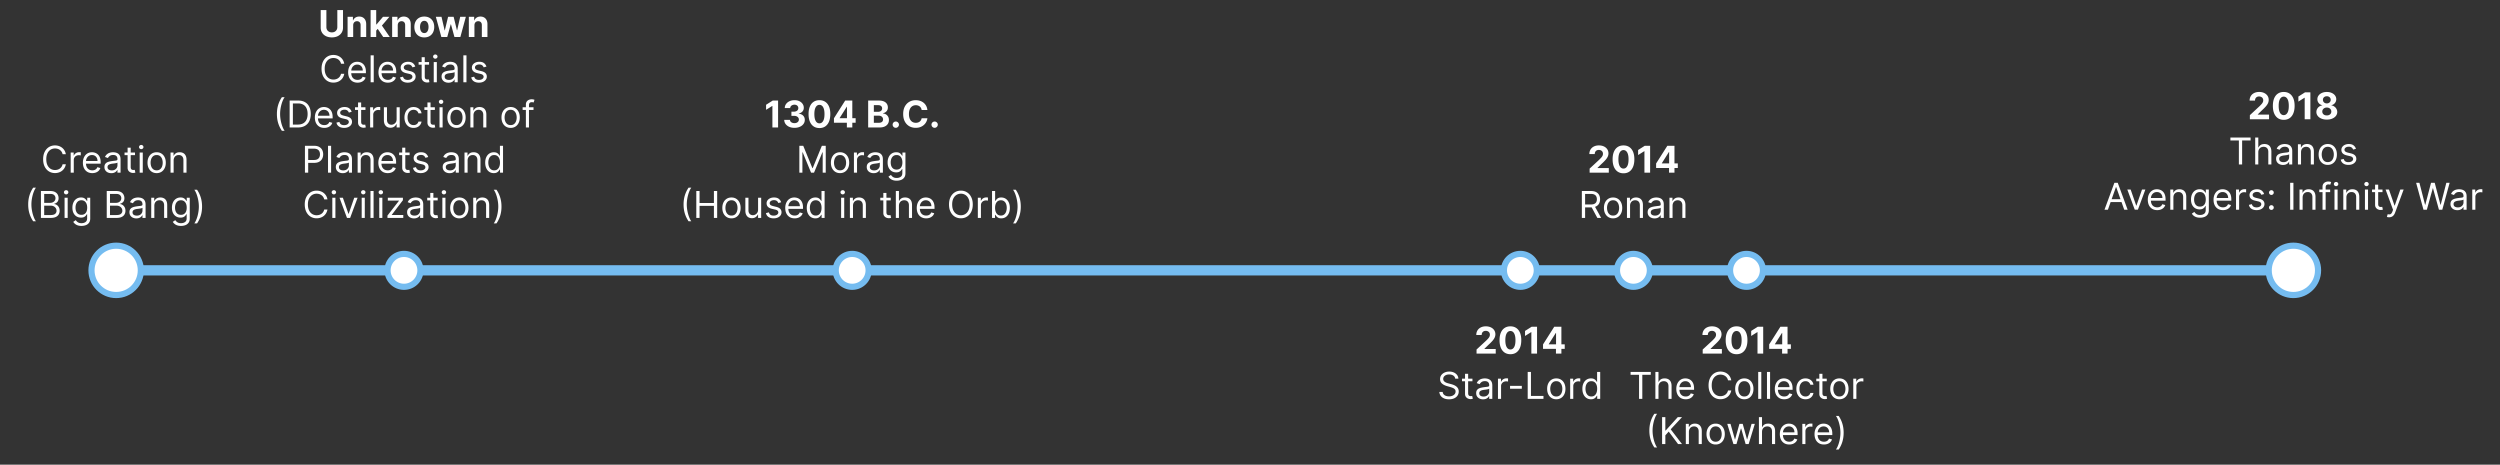 <svg xmlns="http://www.w3.org/2000/svg" width="1216" height="226" fill="none" viewBox="0 0 1216 226">
  <rect x="0" y="0" width="1216" height="226" fill="#333333" stroke="none"/>
  <path fill="#75BCF0" d="M56 129h1060v5H56z"/>
  <circle cx="56.5" cy="131.5" r="12" fill="#fff" stroke="#75BCF0" stroke-width="3"/>
  <circle cx="414.5" cy="131.5" r="8" fill="#fff" stroke="#75BCF0" stroke-width="3"/>
  <circle cx="196.5" cy="131.5" r="8" fill="#fff" stroke="#75BCF0" stroke-width="3"/>
  <circle cx="739.5" cy="131.5" r="8" fill="#fff" stroke="#75BCF0" stroke-width="3"/>
  <circle cx="849.5" cy="131.5" r="8" fill="#fff" stroke="#75BCF0" stroke-width="3"/>
  <circle cx="794.5" cy="131.5" r="8" fill="#fff" stroke="#75BCF0" stroke-width="3"/>
  <circle cx="1115.5" cy="131.5" r="12" fill="#fff" stroke="#75BCF0" stroke-width="3"/>
  <path fill="#fff" d="M32.023 75h-1.586a3.294 3.294 0 0 0-1.335-2.071 3.583 3.583 0 0 0-1.094-.537c-.4-.12-.818-.179-1.252-.179-.793 0-1.511.2-2.154.6-.64.401-1.149.992-1.528 1.772-.375.78-.563 1.736-.563 2.87 0 1.133.188 2.09.563 2.87.379.78.888 1.37 1.527 1.77.644.4 1.362.601 2.155.601.434 0 .852-.06 1.252-.179.401-.12.765-.296 1.094-.53a3.356 3.356 0 0 0 1.336-2.077h1.585a5.282 5.282 0 0 1-.652 1.795 4.91 4.91 0 0 1-1.176 1.349 5.148 5.148 0 0 1-1.58.837 5.873 5.873 0 0 1-1.86.288c-1.116 0-2.109-.273-2.978-.818-.87-.546-1.553-1.321-2.052-2.327-.498-1.006-.748-2.199-.748-3.58 0-1.38.25-2.573.748-3.579.499-1.006 1.183-1.781 2.052-2.327.87-.545 1.862-.818 2.979-.818.66 0 1.28.096 1.86.288.584.192 1.11.473 1.579.844.468.366.86.813 1.176 1.342.315.524.532 1.123.652 1.796Zm2.357 9v-9.818h1.457v1.483h.102c.18-.486.503-.88.972-1.183a2.86 2.86 0 0 1 1.585-.454 14.025 14.025 0 0 1 .793.026v1.534a4.466 4.466 0 0 0-.352-.057 3.462 3.462 0 0 0-.569-.045c-.477 0-.903.1-1.278.3-.37.196-.665.469-.882.818a2.21 2.21 0 0 0-.32 1.183V84H34.38Zm10.515.204c-.946 0-1.763-.208-2.449-.626a4.205 4.205 0 0 1-1.578-1.764c-.367-.759-.55-1.64-.55-2.646s.183-1.892.55-2.66c.37-.77.886-1.372 1.546-1.802.665-.435 1.44-.652 2.327-.652.512 0 1.017.085 1.515.256.499.17.953.447 1.362.83.409.38.735.883.978 1.51.243.626.364 1.397.364 2.313v.64h-7.568v-1.305h6.034c0-.554-.11-1.048-.333-1.483a2.504 2.504 0 0 0-.933-1.029c-.4-.251-.873-.377-1.419-.377-.6 0-1.12.15-1.56.447a2.952 2.952 0 0 0-1.003 1.151 3.38 3.38 0 0 0-.352 1.521v.87c0 .741.128 1.37.384 1.885.26.512.62.902 1.08 1.17.46.264.995.396 1.605.396.396 0 .754-.055 1.073-.166.324-.115.603-.285.838-.511a2.33 2.33 0 0 0 .543-.857l1.458.41a3.232 3.232 0 0 1-.774 1.303c-.362.371-.81.66-1.342.87-.533.204-1.132.306-1.796.306Zm9.249.026a3.99 3.99 0 0 1-1.694-.351 2.907 2.907 0 0 1-1.208-1.03c-.298-.451-.447-.997-.447-1.636 0-.562.11-1.018.332-1.368.221-.353.518-.63.888-.83.371-.201.78-.35 1.228-.448.451-.102.905-.183 1.361-.243.597-.077 1.08-.134 1.451-.173.375-.042.648-.113.818-.21.175-.099.262-.27.262-.512v-.051c0-.63-.172-1.12-.517-1.47-.341-.35-.859-.525-1.554-.525-.72 0-1.284.158-1.694.474-.409.315-.696.651-.862 1.01l-1.432-.512c.255-.597.596-1.061 1.023-1.393a3.84 3.84 0 0 1 1.406-.704 5.841 5.841 0 0 1 1.508-.204c.316 0 .678.038 1.087.115a3.48 3.48 0 0 1 1.195.454c.388.23.71.577.965 1.042.256.464.384 1.086.384 1.866V84h-1.509v-1.33h-.076a2.656 2.656 0 0 1-.512.684c-.238.243-.556.45-.952.62-.396.17-.88.256-1.451.256Zm.23-1.355c.597 0 1.1-.117 1.508-.352a2.393 2.393 0 0 0 1.253-2.077v-1.38c-.063.076-.204.146-.421.21a7.08 7.08 0 0 1-.742.16 33.842 33.842 0 0 1-1.445.192 5.772 5.772 0 0 0-1.099.25c-.337.11-.61.278-.818.504-.205.222-.307.524-.307.908 0 .524.194.92.582 1.189.392.264.888.396 1.489.396Zm11.293-8.693v1.278H60.58v-1.278h5.088Zm-3.605-2.353h1.509v9.359c0 .426.061.745.185.958.128.21.29.35.486.422.2.068.411.103.633.103.166 0 .302-.01.409-.026l.255-.051.307 1.355a3.068 3.068 0 0 1-.428.115 3.155 3.155 0 0 1-.697.064c-.426 0-.844-.092-1.253-.275a2.489 2.489 0 0 1-1.01-.837c-.264-.375-.396-.848-.396-1.42V71.83ZM67.936 84v-9.818h1.509V84h-1.509Zm.767-11.454c-.294 0-.547-.1-.76-.301a.965.965 0 0 1-.314-.722c0-.281.105-.522.314-.723.213-.2.466-.3.76-.3s.546.1.755.3c.213.2.32.442.32.723a.956.956 0 0 1-.32.722c-.21.2-.46.3-.755.3Zm7.493 11.658c-.886 0-1.664-.21-2.333-.632-.664-.422-1.184-1.012-1.56-1.77-.37-.76-.555-1.646-.555-2.66 0-1.023.185-1.915.556-2.678.375-.763.895-1.355 1.56-1.777.668-.422 1.446-.633 2.332-.633.887 0 1.662.21 2.327.633.67.422 1.19 1.014 1.56 1.777.375.763.562 1.655.562 2.678 0 1.014-.187 1.9-.562 2.66-.37.758-.89 1.348-1.56 1.77-.665.422-1.44.632-2.326.632Zm0-1.355c.674 0 1.228-.172 1.662-.517.435-.345.757-.8.966-1.362a5.213 5.213 0 0 0 .313-1.828 5.28 5.28 0 0 0-.313-1.834 3.092 3.092 0 0 0-.966-1.375c-.434-.35-.988-.524-1.662-.524-.673 0-1.227.175-1.662.524-.434.35-.756.808-.965 1.374a5.266 5.266 0 0 0-.313 1.835c0 .656.105 1.266.313 1.828.21.563.53 1.017.965 1.362.435.345.99.517 1.662.517Zm8.26-4.755V84h-1.508v-9.818h1.458v1.534h.127c.23-.499.58-.9 1.049-1.202.468-.307 1.074-.46 1.815-.46.665 0 1.246.136 1.745.41.499.267.886.677 1.163 1.226.277.546.416 1.236.416 2.071V84h-1.509v-6.136c0-.772-.2-1.373-.6-1.803-.401-.435-.95-.652-1.65-.652-.481 0-.912.104-1.29.313a2.24 2.24 0 0 0-.89.914c-.217.4-.325.887-.325 1.458Zm-70.739 21.36c0-1.61.21-3.091.627-4.442a13.86 13.86 0 0 1 1.802-3.74h1.33a8.239 8.239 0 0 0-.863 1.56 15.207 15.207 0 0 0-.697 2.027c-.2.733-.358 1.491-.473 2.275a16.57 16.57 0 0 0-.166 2.32c0 1.015.098 2.044.294 3.088a17.75 17.75 0 0 0 .793 2.908c.332.895.703 1.624 1.112 2.186h-1.33a13.869 13.869 0 0 1-1.802-3.733c-.418-1.355-.627-2.838-.627-4.449Zm6.19 6.546V92.91h4.576c.912 0 1.664.157 2.257.472.592.311 1.033.73 1.323 1.26.29.523.434 1.105.434 1.744 0 .563-.1 1.027-.3 1.394a2.336 2.336 0 0 1-.78.87c-.32.212-.667.37-1.042.472v.128c.4.026.803.166 1.208.422.405.256.744.622 1.017 1.099.272.478.409 1.061.409 1.752 0 .656-.15 1.246-.448 1.77-.298.524-.769.94-1.412 1.247-.644.307-1.481.46-2.512.46h-4.73Zm1.585-1.406h3.145c1.035 0 1.77-.201 2.205-.601.439-.405.658-.895.658-1.47 0-.443-.113-.853-.338-1.228a2.453 2.453 0 0 0-.966-.907c-.417-.23-.912-.345-1.483-.345h-3.221v4.551Zm0-5.932h2.94a2.9 2.9 0 0 0 1.291-.281c.388-.188.695-.452.92-.793.23-.34.346-.741.346-1.202 0-.575-.2-1.063-.6-1.463-.401-.405-1.037-.608-1.906-.608h-2.991v4.347ZM31.409 106v-9.818h1.508V106H31.41Zm.767-11.454c-.294 0-.548-.1-.76-.301a.965.965 0 0 1-.314-.722.97.97 0 0 1 .313-.723c.213-.2.467-.3.761-.3s.545.1.754.3c.213.2.32.442.32.723a.956.956 0 0 1-.32.722c-.209.2-.46.3-.754.3Zm7.468 15.34c-.73 0-1.356-.093-1.88-.281-.524-.183-.96-.426-1.31-.729a3.976 3.976 0 0 1-.825-.958l1.202-.844c.136.179.309.383.518.614.209.234.494.436.856.607.367.174.846.262 1.439.262.792 0 1.446-.192 1.962-.575.515-.384.773-.985.773-1.803v-1.994h-.127a8.08 8.08 0 0 1-.474.664c-.2.26-.49.493-.869.697-.375.2-.882.301-1.521.301-.793 0-1.504-.188-2.135-.563-.627-.375-1.123-.92-1.49-1.636-.362-.716-.543-1.586-.543-2.608 0-1.006.177-1.882.53-2.627.355-.75.847-1.33 1.477-1.739.631-.413 1.36-.62 2.186-.62.64 0 1.147.106 1.522.32.379.208.669.447.87.716.204.264.361.481.472.651h.154v-1.56h1.457v10.1c0 .844-.192 1.53-.575 2.058-.38.533-.891.923-1.535 1.17-.639.252-1.35.377-2.134.377Zm-.052-5.395c.605 0 1.117-.138 1.535-.415.417-.277.735-.675.952-1.195.217-.52.326-1.142.326-1.867 0-.707-.107-1.331-.32-1.873-.213-.54-.528-.965-.946-1.272-.417-.306-.933-.46-1.547-.46-.639 0-1.172.162-1.598.486-.422.324-.739.758-.952 1.304a5.039 5.039 0 0 0-.313 1.815c0 .682.106 1.285.32 1.809.217.52.536.929.958 1.227.426.294.955.441 1.585.441ZM51.916 106V92.91h4.577c.912 0 1.664.157 2.256.472.593.311 1.034.73 1.323 1.26.29.523.435 1.105.435 1.744 0 .563-.1 1.027-.3 1.394a2.337 2.337 0 0 1-.78.87c-.32.212-.667.37-1.042.472v.128c.4.026.803.166 1.208.422.405.256.744.622 1.016 1.099.273.478.41 1.061.41 1.752 0 .656-.15 1.246-.448 1.77-.298.524-.77.94-1.413 1.247-.643.307-1.48.46-2.512.46h-4.73Zm1.586-1.406h3.144c1.036 0 1.771-.201 2.206-.601.439-.405.658-.895.658-1.47 0-.443-.113-.853-.339-1.228a2.453 2.453 0 0 0-.965-.907c-.418-.23-.912-.345-1.483-.345h-3.221v4.551Zm0-5.932h2.94a2.9 2.9 0 0 0 1.291-.281c.388-.188.695-.452.92-.793.23-.34.346-.741.346-1.202 0-.575-.2-1.063-.601-1.463-.4-.405-1.036-.608-1.905-.608h-2.992v4.347Zm12.806 7.568a3.995 3.995 0 0 1-1.694-.351 2.908 2.908 0 0 1-1.208-1.03c-.298-.451-.447-.997-.447-1.636 0-.562.11-1.018.332-1.368.222-.354.518-.631.888-.831.371-.2.78-.349 1.228-.447.451-.103.905-.183 1.361-.243.597-.077 1.08-.134 1.451-.173.375-.042.648-.113.818-.21.175-.099.262-.27.262-.512v-.051c0-.63-.172-1.12-.517-1.47-.341-.35-.859-.525-1.554-.525-.72 0-1.284.158-1.694.474-.409.315-.696.651-.862 1.01l-1.432-.512c.255-.597.596-1.061 1.023-1.393a3.84 3.84 0 0 1 1.406-.704 5.84 5.84 0 0 1 1.508-.204c.316 0 .678.038 1.087.115a3.48 3.48 0 0 1 1.195.454c.388.23.71.577.965 1.042.256.464.384 1.086.384 1.866V106h-1.509v-1.33h-.076a2.624 2.624 0 0 1-.512.684c-.238.243-.556.45-.952.62-.396.171-.88.256-1.451.256Zm.23-1.355c.597 0 1.1-.117 1.509-.352a2.39 2.39 0 0 0 1.253-2.077v-1.381c-.064.077-.205.147-.422.211-.213.06-.46.113-.742.16a31.487 31.487 0 0 1-1.444.192 5.755 5.755 0 0 0-1.1.249c-.337.111-.61.279-.818.505-.205.222-.307.524-.307.908 0 .524.194.92.582 1.189.392.264.888.396 1.49.396Zm8.532-4.781V106h-1.51v-9.818h1.458v1.534h.128c.23-.499.58-.9 1.048-1.202.469-.307 1.074-.46 1.815-.46.665 0 1.247.136 1.745.41.499.267.887.677 1.164 1.226.277.546.415 1.236.415 2.071V106h-1.508v-6.136c0-.772-.2-1.373-.601-1.803-.4-.435-.95-.652-1.65-.652-.481 0-.911.104-1.29.313a2.24 2.24 0 0 0-.89.914c-.216.4-.325.887-.325 1.458Zm12.984 9.792c-.729 0-1.355-.093-1.88-.281-.524-.183-.96-.426-1.31-.729a3.977 3.977 0 0 1-.825-.958l1.202-.844c.137.179.31.383.518.614.209.234.494.436.856.607.367.174.846.262 1.439.262.792 0 1.446-.192 1.962-.575.516-.384.773-.985.773-1.803v-1.994h-.127a8.28 8.28 0 0 1-.473.664c-.2.26-.49.493-.87.697-.375.2-.882.301-1.521.301-.793 0-1.504-.188-2.135-.563-.626-.375-1.123-.92-1.49-1.636-.362-.716-.543-1.586-.543-2.608 0-1.006.177-1.882.531-2.627.354-.75.846-1.33 1.477-1.739.63-.413 1.359-.62 2.186-.62.639 0 1.146.106 1.52.32.38.208.67.447.87.716.205.264.362.481.473.651h.154v-1.56h1.457v10.1c0 .844-.192 1.53-.575 2.058-.38.533-.89.923-1.534 1.17-.64.252-1.351.377-2.135.377Zm-.051-5.395c.605 0 1.116-.138 1.534-.415.417-.277.735-.675.952-1.195.217-.52.326-1.142.326-1.867 0-.707-.106-1.331-.32-1.873-.213-.54-.528-.965-.946-1.272-.417-.306-.933-.46-1.546-.46-.64 0-1.172.162-1.598.486-.422.324-.74.758-.953 1.304a5.039 5.039 0 0 0-.313 1.815c0 .682.107 1.285.32 1.809.217.52.537.929.958 1.227.427.294.955.441 1.586.441Zm10.278-4.014c0 1.611-.211 3.094-.633 4.449a13.74 13.74 0 0 1-1.796 3.733h-1.33a8.01 8.01 0 0 0 .857-1.56 14.72 14.72 0 0 0 .703-2.019c.2-.738.356-1.498.467-2.282a16.06 16.06 0 0 0 .172-2.321c0-1.014-.098-2.043-.294-3.087a17.753 17.753 0 0 0-.792-2.909c-.333-.894-.703-1.623-1.113-2.185h1.33a13.716 13.716 0 0 1 1.796 3.739c.422 1.35.633 2.832.633 4.442ZM378.462 48.91V62h-2.767V51.536h-.077l-2.998 1.88V50.96l3.241-2.052h2.601Zm7.951 13.269c-.955 0-1.805-.164-2.551-.492-.741-.333-1.327-.789-1.758-1.368-.426-.584-.645-1.257-.658-2.02h2.787c.017.32.121.6.313.844.196.238.456.424.78.556a2.87 2.87 0 0 0 1.093.198 2.65 2.65 0 0 0 1.119-.224 1.83 1.83 0 0 0 .76-.62c.183-.264.275-.569.275-.914 0-.35-.098-.658-.294-.927-.192-.272-.469-.485-.831-.639-.358-.153-.784-.23-1.278-.23h-1.221V54.31h1.221a2.65 2.65 0 0 0 1.105-.217 1.79 1.79 0 0 0 .755-.6 1.56 1.56 0 0 0 .268-.909 1.575 1.575 0 0 0-.888-1.45 2.12 2.12 0 0 0-.972-.211 2.54 2.54 0 0 0-1.029.204c-.311.132-.56.322-.748.569a1.495 1.495 0 0 0-.3.87h-2.653c.013-.755.228-1.42.646-1.995.417-.575.98-1.025 1.687-1.349.712-.328 1.515-.492 2.41-.492.903 0 1.694.164 2.371.492.678.328 1.204.772 1.579 1.33.379.554.567 1.176.563 1.866.004.733-.224 1.345-.684 1.835-.456.49-1.051.801-1.784.933v.102c.963.124 1.696.458 2.199 1.004.507.541.759 1.219.754 2.033a3.187 3.187 0 0 1-.645 1.987c-.431.58-1.025 1.036-1.783 1.368-.759.333-1.628.499-2.608.499Zm12.159.109c-1.1-.005-2.046-.275-2.838-.812-.789-.537-1.396-1.315-1.822-2.333-.422-1.019-.631-2.244-.626-3.676 0-1.427.211-2.644.632-3.65.427-1.005 1.034-1.77 1.822-2.294.793-.529 1.737-.793 2.832-.793 1.095 0 2.037.264 2.825.793.793.528 1.402 1.295 1.828 2.3.426 1.002.637 2.217.633 3.644 0 1.436-.213 2.664-.639 3.682-.422 1.019-1.027 1.796-1.816 2.333-.788.537-1.732.806-2.831.806Zm0-2.295c.75 0 1.349-.377 1.796-1.132.447-.754.669-1.885.665-3.394 0-.993-.103-1.82-.307-2.48-.2-.66-.486-1.157-.857-1.49a1.867 1.867 0 0 0-1.297-.498c-.746 0-1.343.373-1.79 1.119-.447.746-.673 1.862-.678 3.35 0 1.005.101 1.844.301 2.518.204.669.492 1.172.863 1.508a1.89 1.89 0 0 0 1.304.499Zm7.061-.294v-2.18l5.466-8.61h1.879v3.017h-1.112l-3.446 5.453v.102h7.767v2.218h-10.554ZM411.917 62v-2.966l.051-.965v-9.16h2.595V62h-2.646Zm10.357 0V48.91h5.241c.963 0 1.766.142 2.41.427.643.286 1.127.682 1.451 1.19.324.502.486 1.082.486 1.738 0 .511-.103.96-.307 1.349a2.653 2.653 0 0 1-.844.946 3.459 3.459 0 0 1-1.214.517v.128c.498.022.965.162 1.399.422.439.26.795.624 1.068 1.093.273.465.409 1.019.409 1.662 0 .695-.173 1.315-.518 1.86-.341.541-.846.97-1.515 1.285-.669.315-1.493.473-2.473.473h-5.593Zm2.767-2.263h2.257c.771 0 1.333-.147 1.687-.44.354-.3.531-.695.531-1.19 0-.362-.088-.682-.262-.959a1.781 1.781 0 0 0-.748-.652c-.32-.157-.701-.236-1.144-.236h-2.321v3.477Zm0-5.35h2.052c.379 0 .716-.066 1.01-.198.298-.136.533-.328.703-.575.175-.247.262-.544.262-.889 0-.473-.168-.854-.505-1.144-.332-.29-.805-.435-1.419-.435h-2.103v3.241Zm10.673 7.78c-.421 0-.784-.15-1.086-.448a1.491 1.491 0 0 1-.448-1.087c0-.417.149-.776.448-1.074a1.492 1.492 0 0 1 1.086-.447c.409 0 .767.149 1.074.447.307.298.46.657.46 1.074 0 .281-.072.54-.217.774-.14.23-.326.415-.556.556-.23.136-.484.204-.761.204Zm15.372-8.675h-2.8a2.748 2.748 0 0 0-.313-.965 2.462 2.462 0 0 0-.607-.729 2.681 2.681 0 0 0-.857-.46 3.277 3.277 0 0 0-1.042-.16c-.677 0-1.268.169-1.771.505-.502.333-.892.818-1.169 1.458-.277.635-.416 1.406-.416 2.314 0 .933.139 1.717.416 2.352.281.635.673 1.114 1.176 1.438.503.324 1.084.486 1.745.486.371 0 .714-.05 1.029-.147.32-.098.603-.241.85-.428.247-.192.452-.425.614-.697a2.72 2.72 0 0 0 .345-.933l2.8.012a5.08 5.08 0 0 1-.544 1.739 5.212 5.212 0 0 1-1.157 1.49 5.434 5.434 0 0 1-1.725 1.035c-.665.251-1.417.377-2.257.377-1.167 0-2.212-.264-3.132-.793-.916-.528-1.641-1.293-2.173-2.294-.529-1.002-.793-2.214-.793-3.637 0-1.428.269-2.642.806-3.644.536-1.001 1.265-1.764 2.186-2.288.92-.529 1.956-.793 3.106-.793.759 0 1.462.107 2.11.32a5.35 5.35 0 0 1 1.732.933c.503.405.912.901 1.227 1.49.32.587.524 1.26.614 2.02Zm3.525 8.674c-.422 0-.784-.149-1.087-.447a1.494 1.494 0 0 1-.447-1.087c0-.417.149-.776.447-1.074a1.494 1.494 0 0 1 1.087-.447c.409 0 .767.149 1.074.447.307.298.46.657.46 1.074 0 .281-.072.54-.217.774-.141.23-.326.415-.556.556a1.468 1.468 0 0 1-.761.204Zm-65.807 8.743h1.892l4.449 10.867h.153l4.449-10.867h1.892V84h-1.483v-9.946h-.128L395.938 84h-1.432l-4.091-9.946h-.128V84h-1.483V70.91Zm19.798 13.295c-.887 0-1.664-.21-2.333-.632-.665-.422-1.185-1.012-1.56-1.77-.371-.76-.556-1.646-.556-2.66 0-1.023.185-1.915.556-2.678.375-.763.895-1.355 1.56-1.777.669-.422 1.446-.633 2.333-.633.886 0 1.662.21 2.326.633.669.422 1.189 1.014 1.56 1.777.375.763.563 1.655.563 2.678 0 1.014-.188 1.9-.563 2.66-.371.758-.891 1.348-1.56 1.77-.664.422-1.44.632-2.326.632Zm0-1.355c.673 0 1.227-.172 1.662-.517.434-.345.756-.8.965-1.362a5.208 5.208 0 0 0 .313-1.828c0-.656-.104-1.268-.313-1.834a3.099 3.099 0 0 0-.965-1.375c-.435-.35-.989-.524-1.662-.524-.674 0-1.228.175-1.662.524a3.09 3.09 0 0 0-.965 1.374 5.262 5.262 0 0 0-.314 1.835c0 .656.105 1.266.314 1.828.208.563.53 1.017.965 1.362.434.345.988.517 1.662.517ZM415.353 84v-9.818h1.458v1.483h.102c.179-.486.503-.88.972-1.183a2.858 2.858 0 0 1 1.585-.454 13.964 13.964 0 0 1 .792.026v1.534a4.45 4.45 0 0 0-.351-.057 3.467 3.467 0 0 0-.569-.045c-.477 0-.903.1-1.278.3a2.272 2.272 0 0 0-.883.818 2.21 2.21 0 0 0-.319 1.183V84h-1.509Zm9.587.23a3.991 3.991 0 0 1-1.694-.351 2.906 2.906 0 0 1-1.208-1.03c-.298-.451-.448-.997-.448-1.636 0-.562.111-1.018.333-1.368.221-.353.518-.63.888-.83.371-.201.78-.35 1.228-.448.451-.102.905-.183 1.361-.243.597-.077 1.08-.134 1.451-.173.375-.042.648-.113.818-.21.175-.099.262-.27.262-.512v-.051c0-.63-.172-1.12-.517-1.47-.341-.35-.859-.525-1.554-.525-.72 0-1.285.158-1.694.474-.409.315-.696.651-.863 1.01l-1.431-.512c.255-.597.596-1.061 1.022-1.393.431-.337.9-.571 1.407-.704a5.837 5.837 0 0 1 1.508-.204c.315 0 .678.038 1.087.115.413.073.812.224 1.195.454.388.23.71.577.965 1.042.256.464.384 1.086.384 1.866V84h-1.509v-1.33h-.076a2.67 2.67 0 0 1-.512.684c-.238.243-.556.45-.952.62-.397.17-.88.256-1.451.256Zm.23-1.355c.597 0 1.099-.117 1.508-.352a2.392 2.392 0 0 0 1.253-2.077v-1.38c-.064.076-.204.146-.422.21-.213.06-.46.113-.741.16a34 34 0 0 1-1.445.192 5.77 5.77 0 0 0-1.099.25c-.337.11-.609.278-.818.504-.205.222-.307.524-.307.908 0 .524.194.92.582 1.189.392.264.888.396 1.489.396Zm10.986 5.011c-.728 0-1.355-.093-1.879-.28-.524-.184-.961-.427-1.31-.73a3.98 3.98 0 0 1-.825-.958l1.202-.844c.136.179.309.383.518.614.208.234.494.436.856.607.367.174.846.262 1.438.262.793 0 1.447-.192 1.963-.576.515-.383.773-.984.773-1.802v-1.994h-.128c-.111.179-.268.4-.473.664-.2.26-.49.493-.869.697-.375.2-.882.3-1.521.3-.793 0-1.505-.187-2.135-.562-.627-.375-1.123-.92-1.49-1.636-.362-.716-.543-1.585-.543-2.608 0-1.006.177-1.882.53-2.627.354-.75.846-1.33 1.477-1.739.631-.413 1.359-.62 2.186-.62.639 0 1.146.106 1.521.32.38.208.669.447.87.716.204.264.362.481.473.651h.153v-1.56h1.458v10.1c0 .844-.192 1.53-.576 2.058a3.27 3.27 0 0 1-1.534 1.17c-.639.252-1.351.377-2.135.377Zm-.051-5.394c.605 0 1.117-.139 1.534-.416.418-.277.735-.675.953-1.195.217-.52.326-1.142.326-1.867 0-.707-.107-1.331-.32-1.873-.213-.54-.528-.965-.946-1.272-.418-.306-.933-.46-1.547-.46-.639 0-1.172.162-1.598.486-.422.324-.739.758-.952 1.304a5.036 5.036 0 0 0-.314 1.815c0 .682.107 1.285.32 1.81.217.519.537.928.959 1.226.426.294.954.442 1.585.442ZM332.491 99.454c0-1.61.209-3.091.626-4.442a13.859 13.859 0 0 1 1.803-3.74h1.329a8.312 8.312 0 0 0-.863 1.56 15.194 15.194 0 0 0-.696 2.027 19.045 19.045 0 0 0-.473 2.275 16.539 16.539 0 0 0-.166 2.32c0 1.015.098 2.044.294 3.088.196 1.044.46 2.013.792 2.908.333.895.703 1.624 1.112 2.186h-1.329a13.867 13.867 0 0 1-1.803-3.733c-.417-1.355-.626-2.838-.626-4.449ZM338.68 106V92.91h1.585v5.829h6.98v-5.83h1.586V106h-1.586v-5.855h-6.98V106h-1.585Zm17.108.205c-.886 0-1.664-.211-2.333-.633-.665-.422-1.184-1.012-1.559-1.771-.371-.758-.557-1.645-.557-2.659 0-1.023.186-1.915.557-2.678.375-.763.894-1.355 1.559-1.777.669-.422 1.447-.633 2.333-.633.887 0 1.662.21 2.327.633.669.422 1.189 1.014 1.56 1.777.375.763.562 1.655.562 2.678 0 1.014-.187 1.901-.562 2.659-.371.759-.891 1.349-1.56 1.771-.665.422-1.44.633-2.327.633Zm0-1.356c.674 0 1.228-.172 1.662-.517.435-.345.757-.799.965-1.362a5.207 5.207 0 0 0 .314-1.828c0-.656-.105-1.268-.314-1.834a3.083 3.083 0 0 0-.965-1.375c-.434-.35-.988-.524-1.662-.524-.673 0-1.227.175-1.662.524-.434.35-.756.808-.965 1.374a5.262 5.262 0 0 0-.313 1.835c0 .656.104 1.266.313 1.828.209.563.531 1.017.965 1.362.435.345.989.517 1.662.517Zm12.939-2.863v-5.804h1.509V106h-1.509v-1.662h-.102c-.23.499-.588.923-1.074 1.272-.486.345-1.099.518-1.841.518-.613 0-1.159-.134-1.636-.403-.477-.273-.852-.682-1.125-1.227-.273-.55-.409-1.242-.409-2.078v-6.238h1.508v6.136c0 .716.201 1.287.601 1.713.405.426.921.639 1.547.639a2.56 2.56 0 0 0 1.144-.287c.392-.192.72-.486.985-.882.268-.397.402-.902.402-1.515Zm11.226-3.605-1.355.383a2.517 2.517 0 0 0-.377-.658 1.825 1.825 0 0 0-.665-.537c-.281-.14-.641-.211-1.08-.211-.601 0-1.101.138-1.502.415-.396.273-.594.62-.594 1.042 0 .375.136.672.409.889.272.217.698.398 1.278.543l1.457.358c.878.213 1.532.539 1.963.978.43.435.645.995.645 1.681 0 .563-.162 1.066-.485 1.509-.32.443-.767.792-1.343 1.048-.575.256-1.244.384-2.007.384-1.001 0-1.83-.218-2.486-.652-.657-.435-1.072-1.07-1.247-1.905l1.432-.358c.136.528.394.924.773 1.189.384.264.885.396 1.503.396.703 0 1.261-.149 1.674-.447.418-.303.627-.665.627-1.087 0-.341-.12-.627-.358-.857-.239-.234-.605-.409-1.1-.524l-1.636-.383c-.899-.213-1.56-.544-1.982-.991-.417-.452-.626-1.016-.626-1.694 0-.554.156-1.044.467-1.47.315-.426.743-.76 1.284-1.004.546-.243 1.164-.364 1.854-.364.972 0 1.734.213 2.288.64.559.425.955.988 1.189 1.687Zm6.567 7.824c-.946 0-1.762-.209-2.449-.627a4.205 4.205 0 0 1-1.578-1.764c-.367-.759-.55-1.641-.55-2.646 0-1.006.183-1.892.55-2.66.37-.77.886-1.372 1.547-1.802.664-.435 1.44-.652 2.326-.652.512 0 1.017.085 1.515.256.499.17.953.447 1.362.83.409.38.735.883.978 1.51.243.626.364 1.397.364 2.313v.639h-7.568v-1.304h6.034c0-.554-.111-1.048-.333-1.483a2.5 2.5 0 0 0-.933-1.029c-.4-.251-.873-.377-1.419-.377-.601 0-1.121.15-1.559.447a2.94 2.94 0 0 0-1.004 1.151c-.234.473-.352.98-.352 1.521v.87c0 .741.128 1.37.384 1.885.26.512.62.902 1.08 1.17.46.264.995.396 1.605.396.396 0 .754-.055 1.073-.166.324-.115.603-.285.838-.511a2.33 2.33 0 0 0 .543-.857l1.458.409a3.237 3.237 0 0 1-.774 1.304c-.362.371-.81.661-1.342.87a4.993 4.993 0 0 1-1.796.307Zm10.067 0c-.818 0-1.54-.207-2.167-.62-.626-.418-1.116-1.006-1.47-1.765-.354-.762-.531-1.664-.531-2.704 0-1.031.177-1.926.531-2.684.354-.759.846-1.345 1.477-1.758.63-.413 1.359-.62 2.186-.62.639 0 1.144.106 1.515.32.375.208.66.447.856.716.2.264.356.481.467.651h.128V92.91h1.508V106h-1.457v-1.509h-.179a9.992 9.992 0 0 1-.473.678c-.205.268-.497.509-.876.722-.379.209-.884.314-1.515.314Zm.205-1.356c.605 0 1.116-.157 1.534-.473.417-.319.735-.76.952-1.323.217-.566.326-1.221.326-1.962 0-.733-.106-1.374-.319-1.924-.214-.554-.529-.984-.946-1.291-.418-.311-.934-.467-1.547-.467-.64 0-1.172.164-1.598.492-.422.324-.74.765-.953 1.323-.209.554-.313 1.177-.313 1.867 0 .699.107 1.334.32 1.905.217.566.537 1.018.958 1.355.427.332.955.498 1.586.498Zm12.33 1.151v-9.818h1.508V106h-1.508Zm.767-11.454c-.294 0-.548-.1-.761-.301a.964.964 0 0 1-.313-.722c0-.281.104-.522.313-.723.213-.2.467-.3.761-.3s.545.1.754.3c.213.2.32.442.32.723a.957.957 0 0 1-.32.722c-.209.2-.46.3-.754.3Zm5.013 5.548V106h-1.509v-9.818h1.458v1.534h.128a2.8 2.8 0 0 1 1.048-1.202c.469-.307 1.074-.46 1.815-.46.665 0 1.247.136 1.745.41.499.267.887.677 1.164 1.226.277.546.415 1.236.415 2.071V106h-1.508v-6.136c0-.772-.201-1.373-.601-1.803-.401-.435-.951-.652-1.649-.652-.482 0-.912.104-1.292.313a2.238 2.238 0 0 0-.888.914c-.217.4-.326.887-.326 1.458Zm18.353-3.912v1.278h-5.088v-1.278h5.088Zm-3.605-2.353h1.508v9.359c0 .426.062.745.186.958.128.209.29.35.486.422.2.068.411.102.632.102a2.7 2.7 0 0 0 .41-.025l.255-.051.307 1.355a3.064 3.064 0 0 1-.428.115 3.132 3.132 0 0 1-.697.064c-.426 0-.844-.092-1.253-.275a2.488 2.488 0 0 1-1.01-.837c-.264-.375-.396-.848-.396-1.419V93.83Zm7.594 6.265V106h-1.509V92.91h1.509v4.806h.128c.23-.507.575-.91 1.035-1.208.465-.303 1.082-.454 1.854-.454.669 0 1.255.134 1.758.403.502.264.892.67 1.169 1.22.282.546.422 1.24.422 2.084V106h-1.508v-6.136c0-.78-.203-1.383-.608-1.81-.4-.43-.956-.645-1.668-.645a2.78 2.78 0 0 0-1.329.313 2.29 2.29 0 0 0-.921.914c-.222.4-.332.887-.332 1.458Zm13.242 6.111c-.946 0-1.762-.209-2.448-.627a4.207 4.207 0 0 1-1.579-1.764c-.366-.759-.549-1.641-.549-2.646 0-1.006.183-1.892.549-2.66.371-.77.887-1.372 1.547-1.802.665-.435 1.441-.652 2.327-.652.511 0 1.016.085 1.515.256.499.17.952.447 1.361.83.41.38.736.883.978 1.51.243.626.365 1.397.365 2.313v.639h-7.568v-1.304h6.034c0-.554-.111-1.048-.333-1.483a2.5 2.5 0 0 0-.933-1.029c-.401-.251-.874-.377-1.419-.377-.601 0-1.121.15-1.56.447a2.945 2.945 0 0 0-1.003 1.151c-.235.473-.352.98-.352 1.521v.87c0 .741.128 1.37.384 1.885.26.512.62.902 1.08 1.17.46.264.995.396 1.604.396.397 0 .755-.055 1.074-.166.324-.115.603-.285.838-.511a2.33 2.33 0 0 0 .543-.857l1.457.409a3.224 3.224 0 0 1-.773 1.304c-.362.371-.81.661-1.342.87-.533.204-1.132.307-1.797.307Zm22.673-6.75c0 1.38-.249 2.573-.748 3.579-.498 1.006-1.182 1.781-2.052 2.327-.869.545-1.862.818-2.978.818-1.117 0-2.11-.273-2.979-.818-.869-.546-1.553-1.321-2.052-2.327-.499-1.006-.748-2.199-.748-3.58 0-1.38.249-2.573.748-3.579.499-1.006 1.183-1.781 2.052-2.327.869-.545 1.862-.818 2.979-.818 1.116 0 2.109.273 2.978.818.87.546 1.554 1.321 2.052 2.327.499 1.006.748 2.199.748 3.58Zm-1.534 0c0-1.134-.19-2.09-.569-2.87-.375-.78-.884-1.37-1.528-1.771a3.96 3.96 0 0 0-2.147-.6c-.793 0-1.511.2-2.155.6-.639.4-1.148.99-1.527 1.77-.375.78-.563 1.737-.563 2.87 0 1.134.188 2.091.563 2.871.379.779.888 1.37 1.527 1.77a3.993 3.993 0 0 0 2.155.601c.792 0 1.508-.2 2.147-.601.644-.4 1.153-.991 1.528-1.77.379-.78.569-1.737.569-2.87ZM475.62 106v-9.818h1.457v1.483h.103c.179-.486.502-.88.971-1.183a2.86 2.86 0 0 1 1.585-.454 14.025 14.025 0 0 1 .793.026v1.534a4.42 4.42 0 0 0-.352-.057 3.455 3.455 0 0 0-.568-.045c-.478 0-.904.1-1.279.3a2.262 2.262 0 0 0-.882.818 2.21 2.21 0 0 0-.32 1.183V106h-1.508Zm6.902 0V92.91h1.508v4.832h.128c.111-.171.264-.388.46-.653.201-.268.486-.507.857-.715.375-.213.882-.32 1.521-.32.827 0 1.556.207 2.186.62.631.413 1.123 1 1.477 1.758.354.758.53 1.653.53 2.684 0 1.04-.176 1.942-.53 2.704-.354.759-.844 1.347-1.47 1.765-.627.413-1.349.62-2.167.62-.631 0-1.136-.105-1.515-.314-.379-.213-.671-.454-.876-.722a9.992 9.992 0 0 1-.473-.678h-.179V106h-1.457Zm1.483-4.909c0 .741.108 1.396.326 1.962.217.563.535 1.004.952 1.323.418.316.929.473 1.534.473.631 0 1.157-.166 1.579-.498.426-.337.746-.789.959-1.355a5.325 5.325 0 0 0 .326-1.905c0-.69-.107-1.313-.32-1.867-.209-.558-.526-.999-.952-1.323-.422-.328-.953-.492-1.592-.492-.613 0-1.129.156-1.547.467-.417.306-.733.737-.946 1.29-.213.55-.319 1.192-.319 1.925Zm12.503-.614c0 1.611-.211 3.094-.633 4.449a13.774 13.774 0 0 1-1.796 3.733h-1.33c.307-.422.592-.942.857-1.56.268-.613.502-1.287.703-2.019.2-.738.356-1.498.466-2.282.115-.789.173-1.562.173-2.321 0-1.014-.098-2.043-.294-3.087a17.693 17.693 0 0 0-.793-2.909c-.332-.894-.703-1.623-1.112-2.185h1.33a13.75 13.75 0 0 1 1.796 3.739c.422 1.35.633 2.832.633 4.442ZM164.072 4.91h2.768v8.5c0 .955-.228 1.79-.684 2.506-.452.716-1.084 1.274-1.898 1.675-.814.396-1.762.594-2.845.594-1.086 0-2.037-.198-2.851-.594-.814-.4-1.446-.959-1.898-1.675-.452-.716-.678-1.55-.678-2.505V4.909h2.768v8.265c0 .499.109.942.326 1.33.222.387.533.692.933.914.401.221.868.332 1.4.332.537 0 1.004-.11 1.4-.332a2.33 2.33 0 0 0 .927-.914c.222-.388.332-.831.332-1.33V4.909Zm7.717 7.414V18h-2.723V8.182h2.595v1.732h.115a2.745 2.745 0 0 1 1.093-1.355c.512-.337 1.132-.505 1.86-.505.682 0 1.277.15 1.784.447a3.04 3.04 0 0 1 1.182 1.279c.282.55.422 1.206.422 1.969V18h-2.723v-5.766c.005-.6-.149-1.07-.46-1.406-.311-.34-.739-.511-1.285-.511-.366 0-.69.079-.971.236a1.644 1.644 0 0 0-.652.69c-.154.299-.233.659-.237 1.08Zm10.942 2.85.006-3.266h.396l3.145-3.726h3.126l-4.225 4.934h-.646l-1.802 2.059ZM180.263 18V4.91h2.723V18h-2.723Zm6.137 0-2.889-4.276 1.815-1.924 4.263 6.2H186.4Zm7.063-5.676V18h-2.723V8.182h2.595v1.732h.115a2.745 2.745 0 0 1 1.093-1.355c.512-.337 1.132-.505 1.86-.505.682 0 1.277.15 1.784.447a3.04 3.04 0 0 1 1.182 1.279c.281.55.422 1.206.422 1.969V18h-2.723v-5.766c.004-.6-.149-1.07-.46-1.406-.311-.34-.739-.511-1.285-.511-.366 0-.69.079-.972.236a1.65 1.65 0 0 0-.652.69c-.153.299-.232.659-.236 1.08Zm12.91 5.868c-.993 0-1.851-.211-2.576-.633a4.33 4.33 0 0 1-1.668-1.777c-.392-.763-.588-1.647-.588-2.653 0-1.014.196-1.9.588-2.659a4.279 4.279 0 0 1 1.668-1.777c.725-.426 1.583-.639 2.576-.639.993 0 1.85.213 2.57.64a4.27 4.27 0 0 1 1.675 1.776c.392.759.588 1.645.588 2.66 0 1.005-.196 1.89-.588 2.652a4.32 4.32 0 0 1-1.675 1.777c-.72.422-1.577.633-2.57.633Zm.013-2.11c.452 0 .829-.128 1.131-.383.303-.26.531-.614.684-1.061.158-.448.237-.957.237-1.528 0-.57-.079-1.08-.237-1.528-.153-.447-.381-.8-.684-1.06-.302-.26-.679-.39-1.131-.39-.456 0-.839.13-1.15.39-.307.26-.54.613-.697 1.06-.154.448-.23.957-.23 1.528 0 .571.076 1.08.23 1.528.157.447.39.8.697 1.06.311.256.694.384 1.15.384ZM214.667 18l-2.672-9.818h2.755l1.521 6.596h.09l1.585-6.596h2.704l1.611 6.558h.083l1.496-6.558h2.748L223.923 18h-2.883l-1.688-6.175h-.121L217.543 18h-2.876Zm16.097-5.676V18h-2.723V8.182h2.595v1.732h.115a2.74 2.74 0 0 1 1.093-1.355c.511-.337 1.131-.505 1.86-.505.682 0 1.276.15 1.783.447a3.04 3.04 0 0 1 1.183 1.279c.281.55.422 1.206.422 1.969V18h-2.723v-5.766c.004-.6-.149-1.07-.46-1.406-.311-.34-.74-.511-1.285-.511-.367 0-.69.079-.972.236a1.65 1.65 0 0 0-.652.69c-.153.299-.232.659-.236 1.08ZM167.443 31h-1.586a3.271 3.271 0 0 0-.492-1.202 3.267 3.267 0 0 0-.844-.869 3.576 3.576 0 0 0-1.093-.537 4.36 4.36 0 0 0-1.252-.179c-.793 0-1.511.2-2.155.6-.639.402-1.148.992-1.527 1.771-.375.78-.563 1.737-.563 2.87 0 1.134.188 2.09.563 2.87.379.78.888 1.37 1.527 1.771.644.4 1.362.601 2.155.601.434 0 .852-.06 1.252-.179.401-.12.765-.296 1.093-.53a3.356 3.356 0 0 0 1.336-2.078h1.586a5.304 5.304 0 0 1-.652 1.796 4.92 4.92 0 0 1-1.177 1.349 5.145 5.145 0 0 1-1.578.837c-.58.192-1.2.288-1.86.288-1.117 0-2.11-.273-2.979-.818-.869-.546-1.553-1.321-2.052-2.327-.499-1.006-.748-2.199-.748-3.58 0-1.38.249-2.573.748-3.579.499-1.006 1.183-1.781 2.052-2.327.869-.545 1.862-.818 2.979-.818.66 0 1.28.096 1.86.288a5.07 5.07 0 0 1 1.578.843c.469.367.861.814 1.177 1.343.315.524.532 1.123.652 1.796Zm6.473 9.205c-.946 0-1.762-.21-2.448-.627a4.205 4.205 0 0 1-1.579-1.764c-.366-.759-.55-1.64-.55-2.646s.184-1.892.55-2.66c.371-.77.886-1.372 1.547-1.802.665-.435 1.44-.652 2.327-.652.511 0 1.016.085 1.515.256.498.17.952.447 1.361.83.409.38.735.883.978 1.51.243.626.364 1.397.364 2.313v.64h-7.568v-1.305h6.034c0-.554-.11-1.048-.332-1.483a2.5 2.5 0 0 0-.933-1.029c-.401-.251-.874-.377-1.419-.377-.601 0-1.121.15-1.56.448a2.947 2.947 0 0 0-1.004 1.15c-.234.473-.351.98-.351 1.521v.87c0 .741.128 1.37.383 1.885.26.512.62.902 1.081 1.17.46.264.995.396 1.604.396.396 0 .754-.055 1.074-.166a2.29 2.29 0 0 0 .837-.511c.235-.23.416-.516.544-.857l1.457.41a3.228 3.228 0 0 1-.773 1.303c-.363.371-.81.66-1.343.87-.532.204-1.131.306-1.796.306Zm7.869-13.296V40h-1.509V26.91h1.509Zm6.879 13.296c-.946 0-1.762-.21-2.448-.627a4.205 4.205 0 0 1-1.579-1.764c-.366-.759-.55-1.64-.55-2.646s.184-1.892.55-2.66c.371-.77.887-1.372 1.547-1.802.665-.435 1.44-.652 2.327-.652.511 0 1.016.085 1.515.256.498.17.952.447 1.361.83.409.38.735.883.978 1.51.243.626.364 1.397.364 2.313v.64h-7.568v-1.305h6.034c0-.554-.11-1.048-.332-1.483a2.5 2.5 0 0 0-.933-1.029c-.401-.251-.874-.377-1.419-.377-.601 0-1.121.15-1.56.448a2.937 2.937 0 0 0-1.003 1.15c-.235.473-.352.98-.352 1.521v.87c0 .741.128 1.37.383 1.885.26.512.621.902 1.081 1.17.46.264.995.396 1.604.396.396 0 .754-.055 1.074-.166a2.29 2.29 0 0 0 .837-.511c.235-.23.416-.516.544-.857l1.457.41a3.228 3.228 0 0 1-.773 1.303c-.363.371-.81.66-1.343.87-.532.204-1.131.306-1.796.306Zm13.315-7.824-1.355.383a2.546 2.546 0 0 0-.377-.658 1.834 1.834 0 0 0-.665-.537c-.281-.14-.642-.211-1.08-.211-.601 0-1.102.138-1.503.415-.396.273-.594.62-.594 1.042 0 .375.136.672.409.889.273.217.699.398 1.278.543l1.458.358c.878.213 1.532.54 1.962.978.431.435.646.995.646 1.681 0 .563-.162 1.066-.486 1.509-.32.443-.767.792-1.342 1.048-.576.256-1.245.384-2.007.384-1.002 0-1.831-.218-2.487-.652-.656-.435-1.072-1.07-1.246-1.905l1.431-.358c.137.528.395.925.774 1.189.383.264.884.396 1.502.396.703 0 1.261-.15 1.675-.447.417-.303.626-.665.626-1.087 0-.341-.119-.627-.358-.857-.238-.234-.605-.409-1.099-.524l-1.637-.383c-.899-.213-1.559-.544-1.981-.991-.418-.452-.627-1.016-.627-1.694 0-.554.156-1.044.467-1.47.315-.426.744-.76 1.285-1.004.545-.243 1.163-.364 1.854-.364.971 0 1.734.213 2.288.64.558.425.954.988 1.189 1.687Zm6.719-2.2v1.28h-5.088v-1.28h5.088Zm-3.605-2.352h1.509v9.358c0 .427.062.746.185.96.128.208.29.349.486.421.2.068.411.102.633.102.166 0 .302-.008.409-.025l.256-.051.306 1.355a3.064 3.064 0 0 1-.428.115 3.15 3.15 0 0 1-.697.064c-.426 0-.843-.092-1.252-.275a2.485 2.485 0 0 1-1.01-.837c-.265-.375-.397-.848-.397-1.42V27.83ZM210.968 40v-9.818h1.508V40h-1.508Zm.767-11.454c-.294 0-.548-.1-.761-.301a.964.964 0 0 1-.313-.722c0-.282.104-.522.313-.723.213-.2.467-.3.761-.3s.545.1.754.3c.213.2.32.441.32.723a.957.957 0 0 1-.32.722c-.209.2-.46.3-.754.3Zm6.393 11.684a3.991 3.991 0 0 1-1.694-.351 2.912 2.912 0 0 1-1.208-1.03c-.298-.451-.447-.997-.447-1.636 0-.562.111-1.018.332-1.368a2.35 2.35 0 0 1 .889-.83c.37-.201.78-.35 1.227-.448.452-.102.906-.184 1.362-.243.596-.077 1.08-.134 1.451-.173.375-.042.647-.113.818-.21.174-.099.262-.27.262-.512v-.051c0-.63-.173-1.12-.518-1.47-.341-.35-.859-.524-1.553-.524-.72 0-1.285.157-1.694.473-.409.315-.697.651-.863 1.01l-1.432-.512c.256-.596.597-1.061 1.023-1.393a3.83 3.83 0 0 1 1.406-.703 5.839 5.839 0 0 1 1.509-.205c.315 0 .677.038 1.086.115.414.072.812.224 1.196.454.387.23.709.577.965 1.042.255.464.383 1.086.383 1.866V40h-1.508v-1.33h-.077c-.102.213-.273.441-.511.684-.239.243-.556.45-.953.62-.396.17-.88.256-1.451.256Zm.23-1.355c.597 0 1.1-.117 1.509-.352a2.396 2.396 0 0 0 1.253-2.077v-1.38c-.064.076-.205.146-.422.21-.213.06-.46.113-.742.16a33.93 33.93 0 0 1-1.444.192 5.78 5.78 0 0 0-1.1.25 1.9 1.9 0 0 0-.818.504c-.204.222-.307.524-.307.908 0 .524.194.92.582 1.189.392.264.889.396 1.489.396Zm8.532-11.966V40h-1.508V26.91h1.508Zm9.718 5.472-1.355.383a2.521 2.521 0 0 0-.378-.658 1.822 1.822 0 0 0-.664-.537c-.282-.14-.642-.211-1.081-.211-.6 0-1.101.138-1.502.415-.396.273-.594.62-.594 1.042 0 .375.136.672.409.889.273.217.699.398 1.278.543l1.458.358c.878.213 1.532.54 1.962.978.43.435.646.995.646 1.681 0 .563-.162 1.066-.486 1.509-.32.443-.767.792-1.342 1.048-.576.256-1.245.384-2.008.384-1.001 0-1.83-.218-2.486-.652-.656-.435-1.072-1.07-1.247-1.905l1.432-.358c.137.528.394.925.774 1.189.383.264.884.396 1.502.396.703 0 1.261-.15 1.675-.447.417-.303.626-.665.626-1.087 0-.341-.119-.627-.358-.857-.239-.234-.605-.409-1.099-.524l-1.637-.383c-.899-.213-1.559-.544-1.981-.991-.418-.452-.627-1.016-.627-1.694 0-.554.156-1.044.467-1.47.315-.426.744-.76 1.285-1.004.545-.243 1.163-.364 1.853-.364.972 0 1.735.213 2.289.64.558.425.954.988 1.189 1.687Zm-101.92 23.074c0-1.611.209-3.092.627-4.443a13.826 13.826 0 0 1 1.802-3.74h1.33a8.2 8.2 0 0 0-.863 1.56 15.193 15.193 0 0 0-.697 2.027c-.2.733-.358 1.491-.473 2.275a16.539 16.539 0 0 0-.166 2.32c0 1.015.098 2.044.294 3.088.196 1.044.46 2.013.792 2.908.333.895.704 1.624 1.113 2.186h-1.33a13.847 13.847 0 0 1-1.802-3.733c-.418-1.355-.627-2.838-.627-4.448ZM144.917 62h-4.04V48.91h4.219c1.27 0 2.357.261 3.26.785.903.52 1.596 1.268 2.077 2.244.482.971.723 2.135.723 3.49 0 1.364-.243 2.538-.729 3.522a5.193 5.193 0 0 1-2.122 2.263c-.929.524-2.058.786-3.388.786Zm-2.455-1.406h2.353c1.082 0 1.979-.21 2.691-.627a3.86 3.86 0 0 0 1.591-1.783c.35-.771.525-1.69.525-2.755 0-1.057-.173-1.967-.518-2.73-.345-.767-.861-1.355-1.547-1.764-.686-.413-1.541-.62-2.563-.62h-2.532v10.279Zm15.265 1.61c-.946 0-1.762-.208-2.449-.626a4.203 4.203 0 0 1-1.578-1.764c-.367-.759-.55-1.64-.55-2.646s.183-1.892.55-2.66c.37-.77.886-1.372 1.547-1.802.664-.435 1.44-.652 2.326-.652.512 0 1.017.085 1.515.256.499.17.953.447 1.362.83.409.38.735.883.978 1.51.243.626.364 1.397.364 2.313v.64h-7.568v-1.305h6.034c0-.554-.111-1.048-.332-1.483a2.51 2.51 0 0 0-.934-1.029c-.4-.251-.873-.377-1.419-.377-.601 0-1.12.15-1.559.447a2.94 2.94 0 0 0-1.004 1.151c-.234.473-.352.98-.352 1.521v.87c0 .741.128 1.37.384 1.885.26.512.62.902 1.08 1.17.46.264.995.396 1.605.396.396 0 .754-.055 1.074-.166a2.31 2.31 0 0 0 .837-.511 2.33 2.33 0 0 0 .543-.857l1.458.41a3.241 3.241 0 0 1-.774 1.303c-.362.371-.81.66-1.342.87-.533.204-1.132.306-1.796.306Zm13.314-7.823-1.355.383a2.517 2.517 0 0 0-.377-.658 1.825 1.825 0 0 0-.665-.537c-.281-.14-.641-.211-1.08-.211-.601 0-1.102.138-1.502.415-.396.273-.595.62-.595 1.042 0 .375.137.672.41.889.272.217.698.398 1.278.543l1.457.358c.878.213 1.532.54 1.963.978.43.435.645.995.645 1.681 0 .563-.162 1.066-.486 1.509-.319.443-.767.792-1.342 1.048-.575.256-1.244.384-2.007.384-1.001 0-1.83-.218-2.486-.652-.657-.435-1.072-1.07-1.247-1.905l1.432-.358c.136.528.394.925.773 1.189.384.264.885.396 1.502.396.704 0 1.262-.15 1.675-.447.418-.303.627-.665.627-1.087 0-.341-.12-.627-.358-.857-.239-.234-.605-.409-1.1-.524l-1.636-.383c-.899-.213-1.56-.544-1.982-.991-.417-.452-.626-1.016-.626-1.694 0-.554.155-1.044.467-1.47.315-.426.743-.76 1.284-1.004.546-.243 1.164-.364 1.854-.364.972 0 1.734.213 2.288.64.559.425.955.988 1.189 1.687Zm6.72-2.2v1.28h-5.088v-1.28h5.088Zm-3.605-2.351h1.508v9.358c0 .426.062.745.186.958a.96.96 0 0 0 .485.422c.201.068.412.102.633.102.166 0 .303-.008.409-.025l.256-.051.307 1.355a3.064 3.064 0 0 1-.428.115 3.163 3.163 0 0 1-.697.064c-.426 0-.844-.092-1.253-.275a2.492 2.492 0 0 1-1.01-.837c-.264-.375-.396-.848-.396-1.42V49.83ZM180.03 62v-9.818h1.457v1.483h.103c.179-.486.503-.88.971-1.183a2.864 2.864 0 0 1 1.586-.454c.11 0 .249.003.415.007.166.004.292.01.377.019v1.534a4.45 4.45 0 0 0-.351-.057 3.467 3.467 0 0 0-.569-.045c-.478 0-.904.1-1.279.3-.37.196-.664.469-.882.818a2.21 2.21 0 0 0-.319 1.183V62h-1.509Zm12.885-4.014v-5.804h1.508V62h-1.508v-1.662h-.102a3.227 3.227 0 0 1-1.074 1.272c-.486.345-1.1.518-1.841.518-.614 0-1.159-.134-1.637-.403-.477-.273-.852-.682-1.125-1.227-.272-.55-.409-1.242-.409-2.078v-6.238h1.509v6.136c0 .716.2 1.287.601 1.713.405.426.92.64 1.547.64.375 0 .756-.096 1.144-.288.392-.192.72-.486.984-.882.269-.397.403-.902.403-1.515Zm8.26 4.219c-.92 0-1.713-.218-2.378-.652-.665-.435-1.176-1.034-1.534-1.797-.358-.762-.537-1.634-.537-2.614 0-.997.183-1.877.55-2.64.371-.767.886-1.366 1.547-1.796.664-.435 1.44-.652 2.326-.652.691 0 1.313.128 1.867.383a3.567 3.567 0 0 1 1.361 1.074c.354.46.574.997.659 1.611h-1.509c-.115-.447-.37-.844-.767-1.189-.392-.35-.92-.524-1.585-.524-.588 0-1.104.154-1.547.46-.439.303-.782.731-1.029 1.285-.243.55-.364 1.195-.364 1.937 0 .758.119 1.419.358 1.981.242.563.583 1 1.022 1.31.444.312.963.467 1.56.467a2.69 2.69 0 0 0 1.067-.204 2.21 2.21 0 0 0 .812-.588 2.24 2.24 0 0 0 .473-.92h1.509a3.488 3.488 0 0 1-.633 1.565 3.53 3.53 0 0 1-1.323 1.1c-.546.268-1.181.403-1.905.403Zm10.336-10.023v1.278h-5.088v-1.278h5.088Zm-3.605-2.352h1.508v9.358c0 .426.062.745.186.958a.96.96 0 0 0 .485.422c.201.068.412.102.633.102.166 0 .303-.008.409-.025l.256-.051.307 1.355a3.064 3.064 0 0 1-.428.115 3.163 3.163 0 0 1-.697.064c-.426 0-.844-.092-1.253-.275a2.492 2.492 0 0 1-1.01-.837c-.264-.375-.396-.848-.396-1.42V49.83ZM213.78 62v-9.818h1.509V62h-1.509Zm.767-11.455c-.294 0-.547-.1-.761-.3a.968.968 0 0 1-.313-.722.97.97 0 0 1 .313-.723c.214-.2.467-.3.761-.3s.546.1.754.3c.213.2.32.442.32.723a.957.957 0 0 1-.32.722c-.208.2-.46.3-.754.3Zm7.493 11.66c-.886 0-1.664-.211-2.333-.633-.665-.422-1.185-1.012-1.56-1.77-.37-.76-.556-1.646-.556-2.66 0-1.023.186-1.915.556-2.678.375-.763.895-1.355 1.56-1.777.669-.422 1.447-.633 2.333-.633.887 0 1.662.21 2.327.633.669.422 1.189 1.014 1.56 1.777.375.763.562 1.655.562 2.678 0 1.014-.187 1.9-.562 2.66-.371.758-.891 1.348-1.56 1.77-.665.422-1.44.633-2.327.633Zm0-1.356c.674 0 1.227-.172 1.662-.517.435-.346.757-.8.965-1.362a5.209 5.209 0 0 0 .314-1.828c0-.656-.105-1.268-.314-1.835a3.083 3.083 0 0 0-.965-1.374c-.435-.35-.988-.524-1.662-.524-.673 0-1.227.175-1.662.524-.434.35-.756.808-.965 1.374a5.261 5.261 0 0 0-.313 1.835c0 .656.104 1.266.313 1.828.209.563.531 1.017.965 1.362.435.345.989.517 1.662.517Zm8.26-4.755V62h-1.508v-9.818h1.457v1.534h.128c.23-.499.58-.9 1.048-1.202.469-.307 1.074-.46 1.816-.46.664 0 1.246.136 1.745.41.498.267.886.677 1.163 1.226.277.546.416 1.236.416 2.071V62h-1.509v-6.136c0-.772-.2-1.372-.601-1.803-.4-.435-.95-.652-1.649-.652a2.63 2.63 0 0 0-1.291.313 2.246 2.246 0 0 0-.889.914c-.217.4-.326.887-.326 1.458Zm18.072 6.11c-.886 0-1.664-.21-2.333-.632-.665-.422-1.185-1.012-1.56-1.77-.37-.76-.556-1.646-.556-2.66 0-1.023.186-1.915.556-2.678.375-.763.895-1.355 1.56-1.777.669-.422 1.447-.633 2.333-.633.887 0 1.662.21 2.327.633.669.422 1.189 1.014 1.56 1.777.375.763.562 1.655.562 2.678 0 1.014-.187 1.9-.562 2.66-.371.758-.891 1.348-1.56 1.77-.665.422-1.44.633-2.327.633Zm0-1.355c.674 0 1.228-.172 1.662-.517.435-.346.757-.8.965-1.362a5.209 5.209 0 0 0 .314-1.828c0-.656-.105-1.268-.314-1.835a3.083 3.083 0 0 0-.965-1.374c-.434-.35-.988-.524-1.662-.524-.673 0-1.227.175-1.662.524-.434.35-.756.808-.965 1.374a5.261 5.261 0 0 0-.313 1.835c0 .656.104 1.266.313 1.828.209.563.531 1.017.965 1.362.435.345.989.517 1.662.517Zm11.124-8.667v1.278h-5.293v-1.278h5.293ZM255.789 62V50.827c0-.563.132-1.032.396-1.407a2.454 2.454 0 0 1 1.029-.843 3.253 3.253 0 0 1 1.336-.282c.371 0 .673.03.908.09.234.06.409.115.524.166l-.435 1.304a7.68 7.68 0 0 0-.319-.096 1.948 1.948 0 0 0-.525-.057c-.498 0-.858.125-1.08.377-.217.251-.326.62-.326 1.106V62h-1.508ZM148.322 84V70.91h4.423c1.027 0 1.866.184 2.518.555.657.367 1.142.863 1.458 1.49.315.626.473 1.325.473 2.096 0 .771-.158 1.472-.473 2.103-.311.63-.793 1.134-1.445 1.509-.652.37-1.487.556-2.506.556h-3.17v-1.406h3.119c.703 0 1.268-.122 1.694-.365.426-.243.735-.57.927-.984.196-.418.294-.889.294-1.413s-.098-.993-.294-1.406a2.1 2.1 0 0 0-.933-.972c-.431-.238-1.002-.358-1.713-.358h-2.787V84h-1.585Zm12.729-13.09V84h-1.508V70.91h1.508Zm5.652 13.32a3.987 3.987 0 0 1-1.693-.351 2.909 2.909 0 0 1-1.209-1.03c-.298-.451-.447-.997-.447-1.636 0-.562.111-1.018.332-1.368a2.35 2.35 0 0 1 .889-.83c.371-.201.78-.35 1.227-.448.452-.102.906-.183 1.362-.243.596-.077 1.08-.134 1.451-.173.375-.042.647-.113.818-.21.175-.099.262-.27.262-.512v-.051c0-.63-.173-1.12-.518-1.47-.341-.35-.858-.525-1.553-.525-.72 0-1.285.158-1.694.474-.409.315-.697.651-.863 1.01l-1.432-.512c.256-.597.597-1.061 1.023-1.393a3.83 3.83 0 0 1 1.406-.704 5.844 5.844 0 0 1 1.509-.204c.315 0 .677.038 1.086.115.414.073.812.224 1.196.454.388.23.709.577.965 1.042.256.464.383 1.086.383 1.866V84h-1.508v-1.33h-.077a2.64 2.64 0 0 1-.511.684c-.239.243-.556.45-.953.62-.396.17-.879.256-1.451.256Zm.231-1.355c.596 0 1.099-.117 1.508-.352a2.39 2.39 0 0 0 .933-.907c.213-.371.32-.76.32-1.17v-1.38c-.064.076-.205.146-.422.21-.213.06-.46.113-.741.16a34 34 0 0 1-1.445.192 5.752 5.752 0 0 0-1.099.25c-.337.11-.61.278-.819.504-.204.222-.306.524-.306.908 0 .524.193.92.581 1.189.392.264.889.396 1.49.396Zm8.531-4.781V84h-1.508v-9.818h1.457v1.534h.128c.23-.499.58-.9 1.048-1.202.469-.307 1.074-.46 1.816-.46.664 0 1.246.136 1.745.41.498.267.886.677 1.163 1.226.277.546.416 1.236.416 2.071V84h-1.509v-6.136c0-.772-.2-1.373-.601-1.803-.4-.435-.95-.652-1.649-.652a2.63 2.63 0 0 0-1.291.313 2.246 2.246 0 0 0-.889.914c-.217.4-.326.887-.326 1.458Zm13.138 6.11c-.946 0-1.762-.208-2.449-.626a4.203 4.203 0 0 1-1.578-1.764c-.367-.759-.55-1.64-.55-2.646s.183-1.892.55-2.66c.37-.77.886-1.372 1.547-1.802.664-.435 1.44-.652 2.326-.652.512 0 1.017.085 1.515.256.499.17.953.447 1.362.83.409.38.735.883.978 1.51.243.626.364 1.397.364 2.313v.64H185.1v-1.305h6.034c0-.554-.111-1.048-.333-1.483a2.5 2.5 0 0 0-.933-1.029c-.4-.251-.873-.377-1.419-.377-.601 0-1.121.15-1.559.447a2.94 2.94 0 0 0-1.004 1.151c-.234.473-.352.98-.352 1.521v.87c0 .741.128 1.37.384 1.885.26.512.62.902 1.08 1.17.46.264.995.396 1.605.396.396 0 .754-.055 1.073-.166.324-.115.603-.285.838-.511a2.33 2.33 0 0 0 .543-.857l1.458.41a3.241 3.241 0 0 1-.774 1.303c-.362.371-.81.66-1.342.87-.533.204-1.132.306-1.796.306Zm10.63-10.022v1.278h-5.088v-1.278h5.088Zm-3.606-2.353h1.509v9.359c0 .426.062.745.185.958.128.21.29.35.486.422.2.068.411.103.633.103.166 0 .303-.01.409-.026l.256-.051.307 1.355a3.085 3.085 0 0 1-.429.115 3.147 3.147 0 0 1-.696.064c-.427 0-.844-.092-1.253-.275a2.485 2.485 0 0 1-1.01-.837c-.264-.375-.397-.848-.397-1.42V71.83Zm12.654 4.552-1.356.383a2.517 2.517 0 0 0-.377-.658 1.83 1.83 0 0 0-.664-.537c-.282-.14-.642-.211-1.081-.211-.601 0-1.101.138-1.502.415-.396.273-.594.62-.594 1.042 0 .375.136.672.409.889.272.217.699.398 1.278.543l1.458.358c.877.213 1.532.54 1.962.978.43.435.646.995.646 1.681 0 .563-.162 1.066-.486 1.509-.32.443-.767.792-1.343 1.048-.575.256-1.244.383-2.007.383-1.001 0-1.83-.217-2.486-.651-.656-.435-1.072-1.07-1.247-1.905l1.432-.358c.137.528.394.924.774 1.189.383.264.884.396 1.502.396.703 0 1.261-.15 1.674-.447.418-.303.627-.665.627-1.087 0-.341-.119-.626-.358-.857-.239-.234-.605-.409-1.1-.524l-1.636-.383c-.899-.213-1.56-.544-1.981-.991-.418-.452-.627-1.016-.627-1.694 0-.554.156-1.044.467-1.47.315-.426.743-.76 1.285-1.004.545-.243 1.163-.364 1.853-.364.972 0 1.735.213 2.289.64.558.425.954.988 1.189 1.687Zm10.401 7.85a3.991 3.991 0 0 1-1.694-.352 2.906 2.906 0 0 1-1.208-1.03c-.298-.451-.447-.997-.447-1.636 0-.562.11-1.018.332-1.368.222-.353.518-.63.888-.83.371-.201.78-.35 1.228-.448.451-.102.905-.183 1.361-.243.597-.077 1.08-.134 1.451-.173.375-.042.648-.113.818-.21.175-.099.262-.27.262-.512v-.051c0-.63-.172-1.12-.517-1.47-.341-.35-.859-.525-1.554-.525-.72 0-1.284.158-1.693.474-.41.315-.697.651-.863 1.01l-1.432-.512c.255-.597.596-1.061 1.023-1.393a3.83 3.83 0 0 1 1.406-.704 5.837 5.837 0 0 1 1.508-.204c.316 0 .678.038 1.087.115.413.073.812.224 1.195.454.388.23.71.577.965 1.042.256.464.384 1.086.384 1.866V84h-1.509v-1.33h-.076a2.67 2.67 0 0 1-.512.684c-.238.243-.556.45-.952.62-.396.17-.88.256-1.451.256Zm.23-1.356c.597 0 1.1-.117 1.509-.352a2.396 2.396 0 0 0 1.252-2.077v-1.38c-.063.076-.204.146-.421.21a7.16 7.16 0 0 1-.742.16 33.292 33.292 0 0 1-1.444.192 5.763 5.763 0 0 0-1.1.25c-.337.11-.609.278-.818.504-.205.222-.307.524-.307.908 0 .524.194.92.582 1.189.392.264.888.396 1.489.396Zm8.532-4.781V84h-1.509v-9.818h1.458v1.534h.128a2.8 2.8 0 0 1 1.048-1.202c.469-.307 1.074-.46 1.815-.46.665 0 1.247.136 1.745.41.499.267.887.677 1.164 1.226.277.546.415 1.236.415 2.071V84H232.2v-6.136c0-.772-.201-1.373-.601-1.803-.401-.435-.951-.652-1.649-.652-.482 0-.912.104-1.292.313a2.238 2.238 0 0 0-.888.914c-.217.4-.326.887-.326 1.458Zm12.728 6.11c-.818 0-1.54-.206-2.167-.62-.626-.417-1.116-1.005-1.47-1.764-.354-.762-.531-1.664-.531-2.703 0-1.032.177-1.927.531-2.685.354-.759.846-1.345 1.477-1.758.63-.413 1.359-.62 2.186-.62.639 0 1.144.106 1.515.32.375.208.66.447.856.716.2.264.356.481.467.651h.128V70.91h1.508V84h-1.457v-1.508h-.179a9.927 9.927 0 0 1-.473.677c-.205.269-.497.51-.876.722-.379.21-.884.313-1.515.313Zm.205-1.355c.605 0 1.116-.157 1.534-.473.417-.32.735-.76.952-1.323.217-.566.326-1.22.326-1.962 0-.733-.106-1.374-.32-1.924-.213-.554-.528-.984-.946-1.291-.417-.311-.933-.467-1.546-.467-.64 0-1.172.164-1.598.492-.422.324-.74.765-.953 1.323-.209.554-.313 1.177-.313 1.867 0 .699.106 1.334.32 1.905.217.567.536 1.018.958 1.355.427.332.955.498 1.586.498ZM159.278 97h-1.586a3.289 3.289 0 0 0-1.336-2.071 3.576 3.576 0 0 0-1.093-.537c-.4-.12-.818-.179-1.253-.179a4 4 0 0 0-2.154.6c-.639.401-1.148.992-1.527 1.772-.375.78-.563 1.736-.563 2.87 0 1.133.188 2.09.563 2.87.379.779.888 1.37 1.527 1.77a3.992 3.992 0 0 0 2.154.601c.435 0 .853-.06 1.253-.179a3.66 3.66 0 0 0 1.093-.53 3.354 3.354 0 0 0 1.336-2.078h1.586a5.299 5.299 0 0 1-.652 1.796 4.916 4.916 0 0 1-1.177 1.349 5.14 5.14 0 0 1-1.578.837c-.58.192-1.2.288-1.861.288-1.116 0-2.109-.273-2.978-.818-.87-.546-1.553-1.321-2.052-2.327-.499-1.006-.748-2.199-.748-3.58 0-1.38.249-2.573.748-3.579.499-1.006 1.182-1.781 2.052-2.327.869-.545 1.862-.818 2.978-.818a5.89 5.89 0 0 1 1.861.288c.583.192 1.11.473 1.578.844.469.366.861.813 1.177 1.342.315.524.532 1.123.652 1.796Zm2.357 9v-9.818h1.508V106h-1.508Zm.767-11.454c-.294 0-.548-.1-.761-.301a.964.964 0 0 1-.313-.722c0-.281.104-.522.313-.723.213-.2.467-.3.761-.3s.545.1.754.3c.213.2.319.442.319.723a.956.956 0 0 1-.319.722c-.209.2-.46.3-.754.3Zm11.532 1.636-3.63 9.818h-1.534l-3.631-9.818h1.636l2.711 7.824h.102l2.71-7.824h1.636Zm1.992 9.818v-9.818h1.508V106h-1.508Zm.767-11.454c-.294 0-.548-.1-.761-.301a.964.964 0 0 1-.313-.722c0-.281.104-.522.313-.723.213-.2.467-.3.761-.3s.545.1.754.3c.213.2.32.442.32.723a.957.957 0 0 1-.32.722c-.209.2-.46.3-.754.3Zm5.013-1.637V106h-1.509V92.91h1.509ZM184.469 106v-9.818h1.508V106h-1.508Zm.767-11.454c-.294 0-.548-.1-.761-.301a.964.964 0 0 1-.313-.722c0-.281.104-.522.313-.723.213-.2.467-.3.761-.3s.545.1.754.3c.213.2.319.442.319.723a.956.956 0 0 1-.319.722c-.209.2-.46.3-.754.3ZM188.459 106v-1.151l5.574-7.159v-.102h-5.395v-1.406h7.338v1.201l-5.421 7.108v.103h5.6V106h-7.696Zm12.909.23a3.993 3.993 0 0 1-1.694-.351 2.906 2.906 0 0 1-1.208-1.03c-.299-.451-.448-.997-.448-1.636 0-.562.111-1.018.332-1.368.222-.354.518-.631.889-.831.371-.2.78-.349 1.227-.447.452-.103.906-.183 1.362-.243.596-.077 1.08-.134 1.451-.173.375-.042.647-.113.818-.21.175-.099.262-.27.262-.512v-.051c0-.63-.173-1.12-.518-1.47-.341-.35-.858-.525-1.553-.525-.72 0-1.285.158-1.694.474-.409.315-.697.651-.863 1.01l-1.432-.512c.256-.597.597-1.061 1.023-1.393a3.83 3.83 0 0 1 1.406-.704 5.85 5.85 0 0 1 1.509-.204c.315 0 .677.038 1.087.115.413.073.811.224 1.195.454.388.23.709.577.965 1.042.256.464.384 1.086.384 1.866V106h-1.509v-1.33h-.077a2.609 2.609 0 0 1-.511.684c-.239.243-.556.45-.952.62-.397.171-.88.256-1.451.256Zm.23-1.355c.596 0 1.099-.117 1.508-.352.414-.234.725-.536.933-.907.213-.371.32-.761.32-1.17v-1.381c-.064.077-.205.147-.422.211-.213.06-.46.113-.741.16a31.625 31.625 0 0 1-1.445.192 5.755 5.755 0 0 0-1.099.249c-.337.111-.61.279-.819.505-.204.222-.306.524-.306.908 0 .524.194.92.581 1.189.392.264.889.396 1.49.396Zm11.293-8.693v1.278h-5.088v-1.278h5.088Zm-3.605-2.353h1.508v9.359c0 .426.062.745.186.958.127.209.289.35.485.422.201.068.412.102.633.102.166 0 .303-.008.409-.025l.256-.051.307 1.355a3.064 3.064 0 0 1-.428.115 3.138 3.138 0 0 1-.697.064c-.426 0-.844-.092-1.253-.275a2.482 2.482 0 0 1-1.01-.837c-.264-.375-.396-.848-.396-1.419V93.83ZM215.16 106v-9.818h1.509V106h-1.509Zm.767-11.454c-.294 0-.548-.1-.761-.301a.968.968 0 0 1-.313-.722.97.97 0 0 1 .313-.723c.213-.2.467-.3.761-.3s.545.1.754.3c.213.2.32.442.32.723a.957.957 0 0 1-.32.722c-.209.2-.46.3-.754.3Zm7.493 11.659c-.886 0-1.664-.211-2.333-.633-.665-.422-1.185-1.012-1.56-1.771-.37-.758-.556-1.645-.556-2.659 0-1.023.186-1.915.556-2.678.375-.763.895-1.355 1.56-1.777.669-.422 1.447-.633 2.333-.633.886 0 1.662.21 2.327.633.669.422 1.189 1.014 1.559 1.777.375.763.563 1.655.563 2.678 0 1.014-.188 1.901-.563 2.659-.37.759-.89 1.349-1.559 1.771-.665.422-1.441.633-2.327.633Zm0-1.356c.673 0 1.227-.172 1.662-.517.435-.345.756-.799.965-1.362a5.206 5.206 0 0 0 .313-1.828c0-.656-.104-1.268-.313-1.834a3.091 3.091 0 0 0-.965-1.375c-.435-.35-.989-.524-1.662-.524-.673 0-1.227.175-1.662.524-.434.35-.756.808-.965 1.374a5.262 5.262 0 0 0-.313 1.835c0 .656.104 1.266.313 1.828.209.563.531 1.017.965 1.362.435.345.989.517 1.662.517Zm8.26-4.755V106h-1.508v-9.818h1.457v1.534h.128a2.8 2.8 0 0 1 1.048-1.202c.469-.307 1.074-.46 1.816-.46.664 0 1.246.136 1.745.41.498.267.886.677 1.163 1.226.277.546.415 1.236.415 2.071V106h-1.508v-6.136c0-.772-.2-1.373-.601-1.803-.401-.435-.95-.652-1.649-.652a2.63 2.63 0 0 0-1.291.313 2.246 2.246 0 0 0-.889.914c-.217.4-.326.887-.326 1.458Zm12.243.383c0 1.611-.211 3.094-.633 4.449a13.774 13.774 0 0 1-1.796 3.733h-1.33c.307-.422.592-.942.857-1.56.268-.613.502-1.287.703-2.019.2-.738.356-1.498.466-2.282.115-.789.173-1.562.173-2.321 0-1.014-.098-2.043-.294-3.087a17.693 17.693 0 0 0-.793-2.909c-.332-.894-.703-1.623-1.112-2.185h1.33a13.75 13.75 0 0 1 1.796 3.739c.422 1.35.633 2.832.633 4.442ZM718.193 172v-1.994l4.66-4.315a18 18 0 0 0 .997-1.035c.273-.307.479-.608.62-.902.141-.298.211-.62.211-.965 0-.383-.088-.714-.262-.991a1.725 1.725 0 0 0-.716-.645 2.239 2.239 0 0 0-1.029-.23c-.401 0-.75.081-1.049.242a1.68 1.68 0 0 0-.69.697c-.162.303-.243.663-.243 1.08h-2.627c0-.856.194-1.6.582-2.23a3.883 3.883 0 0 1 1.63-1.464c.699-.345 1.504-.518 2.416-.518.937 0 1.753.166 2.448.499.699.328 1.242.784 1.63 1.368.388.583.582 1.252.582 2.007 0 .494-.098.982-.294 1.463-.192.482-.535 1.017-1.029 1.605-.495.584-1.191 1.285-2.091 2.103l-1.911 1.873v.089h5.497V172h-9.332Zm16.471.288c-1.1-.005-2.046-.275-2.838-.812-.789-.537-1.396-1.315-1.822-2.333-.422-1.019-.631-2.244-.627-3.676 0-1.427.211-2.644.633-3.65.426-1.005 1.034-1.77 1.822-2.294.793-.529 1.736-.793 2.832-.793 1.095 0 2.037.264 2.825.793.793.528 1.402 1.295 1.828 2.301.426 1.001.637 2.216.633 3.643 0 1.436-.213 2.664-.639 3.682-.422 1.019-1.027 1.796-1.816 2.333-.788.537-1.732.806-2.831.806Zm0-2.295c.75 0 1.348-.377 1.796-1.131.447-.755.669-1.886.665-3.395 0-.993-.103-1.819-.307-2.48-.201-.66-.486-1.157-.857-1.489a1.864 1.864 0 0 0-1.297-.499c-.746 0-1.343.373-1.79 1.119-.448.746-.673 1.862-.678 3.349 0 1.006.1 1.845.301 2.519.204.669.492 1.172.863 1.508.37.333.805.499 1.304.499Zm12.955-11.084V172h-2.768v-10.464h-.077l-2.998 1.879v-2.454l3.241-2.052h2.602Zm2.913 10.79v-2.18l5.465-8.61h1.879v3.017h-1.112l-3.445 5.453v.102h7.766v2.218h-10.553Zm6.283 2.301v-2.966l.051-.965v-9.16h2.596V172h-2.647Zm-49 12.182a2.007 2.007 0 0 0-.934-1.509c-.545-.358-1.214-.537-2.007-.537-.579 0-1.086.094-1.521.282-.43.187-.767.445-1.01.773a1.852 1.852 0 0 0-.358 1.119c0 .349.083.65.249.901.171.247.388.454.652.62.265.162.542.296.831.403.29.102.556.185.799.249l1.33.358c.341.089.72.213 1.138.371a5.26 5.26 0 0 1 1.208.645c.388.269.707.614.959 1.036.251.422.377.939.377 1.553 0 .707-.186 1.347-.556 1.918-.367.571-.904 1.024-1.611 1.361-.703.337-1.558.505-2.563.505-.938 0-1.75-.151-2.436-.454-.682-.302-1.219-.724-1.611-1.265a3.62 3.62 0 0 1-.658-1.886h1.636c.043.494.209.903.499 1.227.294.32.665.559 1.112.716.452.154.938.23 1.458.23.605 0 1.148-.098 1.63-.294.481-.2.862-.477 1.144-.831a1.97 1.97 0 0 0 .422-1.253c0-.434-.122-.788-.365-1.061a2.671 2.671 0 0 0-.959-.664 9.999 9.999 0 0 0-1.284-.448l-1.611-.46c-1.023-.294-1.833-.714-2.429-1.259-.597-.546-.895-1.26-.895-2.142 0-.733.198-1.372.594-1.917.401-.55.938-.976 1.611-1.279.678-.306 1.434-.46 2.269-.46.844 0 1.594.151 2.25.454.657.298 1.177.707 1.56 1.227.388.52.592 1.11.614 1.771h-1.534Zm8.384 0v1.278h-5.088v-1.278h5.088Zm-3.605-2.352h1.509v9.358c0 .426.062.745.185.958.128.209.29.35.486.422.2.068.411.102.633.102.166 0 .302-.008.409-.025l.256-.051.306 1.355a3.064 3.064 0 0 1-.428.115 3.126 3.126 0 0 1-.697.064c-.426 0-.843-.092-1.252-.275a2.482 2.482 0 0 1-1.01-.837c-.265-.375-.397-.848-.397-1.419v-9.767Zm8.764 12.4a3.996 3.996 0 0 1-1.694-.351 2.906 2.906 0 0 1-1.208-1.03c-.299-.451-.448-.997-.448-1.636 0-.562.111-1.018.333-1.368.221-.354.517-.631.888-.831.371-.2.78-.349 1.227-.447.452-.103.906-.183 1.362-.243.597-.077 1.08-.134 1.451-.173.375-.042.648-.113.818-.211.175-.098.262-.268.262-.511v-.051c0-.631-.172-1.121-.518-1.47-.34-.35-.858-.524-1.553-.524-.72 0-1.285.157-1.694.473-.409.315-.696.652-.863 1.009l-1.431-.511c.255-.596.596-1.061 1.022-1.393a3.827 3.827 0 0 1 1.407-.703 5.808 5.808 0 0 1 1.508-.205c.315 0 .678.038 1.087.115.413.072.812.224 1.195.454.388.23.71.577.965 1.042.256.464.384 1.086.384 1.866V194h-1.509v-1.33h-.076a2.638 2.638 0 0 1-.512.684c-.238.243-.556.45-.952.62-.397.171-.88.256-1.451.256Zm.23-1.355c.596 0 1.099-.117 1.508-.352a2.387 2.387 0 0 0 1.253-2.077v-1.381c-.064.077-.204.147-.422.211-.213.06-.46.113-.741.16a31.625 31.625 0 0 1-1.445.192 5.755 5.755 0 0 0-1.099.249c-.337.111-.61.279-.818.505-.205.222-.307.524-.307.908 0 .524.194.92.582 1.189.392.264.888.396 1.489.396Zm7.023 1.125v-9.818h1.458v1.483h.102c.179-.486.503-.88.971-1.183a2.868 2.868 0 0 1 1.586-.454c.11 0 .249.003.415.007.166.004.292.01.377.019v1.534a4.176 4.176 0 0 0-.351-.057 3.445 3.445 0 0 0-.569-.045c-.477 0-.904.1-1.279.3-.37.196-.664.469-.882.818a2.21 2.21 0 0 0-.319 1.183V194h-1.509Zm11.602-6.315v1.406h-5.728v-1.406h5.728Zm2.859 6.315v-13.091h1.585v11.685h6.085V194h-7.67Zm13.909.205c-.887 0-1.664-.211-2.333-.633-.665-.422-1.185-1.012-1.56-1.771-.371-.758-.556-1.645-.556-2.659 0-1.023.185-1.915.556-2.678.375-.763.895-1.355 1.56-1.777.669-.422 1.446-.633 2.333-.633.886 0 1.662.211 2.326.633.669.422 1.189 1.014 1.56 1.777.375.763.563 1.655.563 2.678 0 1.014-.188 1.901-.563 2.659-.371.759-.891 1.349-1.56 1.771-.664.422-1.44.633-2.326.633Zm0-1.356c.673 0 1.227-.172 1.662-.517.434-.345.756-.799.965-1.362a5.206 5.206 0 0 0 .313-1.828c0-.656-.104-1.268-.313-1.834a3.102 3.102 0 0 0-.965-1.375c-.435-.349-.989-.524-1.662-.524-.674 0-1.228.175-1.662.524-.435.35-.757.808-.965 1.375a5.257 5.257 0 0 0-.314 1.834c0 .656.105 1.266.314 1.828.208.563.53 1.017.965 1.362.434.345.988.517 1.662.517Zm6.751 1.151v-9.818h1.458v1.483h.102c.179-.486.503-.88.971-1.183a2.868 2.868 0 0 1 1.586-.454c.111 0 .249.003.415.007.166.004.292.01.377.019v1.534a4.176 4.176 0 0 0-.351-.057 3.445 3.445 0 0 0-.569-.045c-.477 0-.904.1-1.279.3-.37.196-.664.469-.882.818a2.21 2.21 0 0 0-.319 1.183V194h-1.509Zm10.106.205c-.818 0-1.54-.207-2.167-.62-.626-.418-1.116-1.006-1.47-1.765-.354-.762-.531-1.664-.531-2.704 0-1.031.177-1.926.531-2.684.354-.759.846-1.345 1.477-1.758.63-.413 1.359-.62 2.186-.62.639 0 1.144.107 1.515.32.375.208.66.447.856.715.2.265.356.482.467.652h.128v-4.832h1.508V194h-1.457v-1.509h-.179a9.992 9.992 0 0 1-.473.678c-.205.268-.497.509-.876.722-.379.209-.884.314-1.515.314Zm.205-1.356c.605 0 1.116-.157 1.534-.473.417-.319.735-.76.952-1.323.217-.566.326-1.221.326-1.962 0-.733-.106-1.374-.319-1.924-.214-.554-.529-.984-.947-1.291-.417-.311-.933-.467-1.546-.467-.64 0-1.172.164-1.598.492-.422.324-.74.765-.953 1.323-.209.554-.313 1.177-.313 1.867 0 .699.107 1.334.32 1.905.217.566.537 1.018.958 1.355.427.332.955.498 1.586.498ZM828.193 172v-1.994l4.66-4.315a18 18 0 0 0 .997-1.035c.273-.307.479-.608.62-.902.141-.298.211-.62.211-.965 0-.383-.088-.714-.262-.991a1.725 1.725 0 0 0-.716-.645 2.239 2.239 0 0 0-1.029-.23c-.401 0-.75.081-1.049.242a1.68 1.68 0 0 0-.69.697c-.162.303-.243.663-.243 1.08h-2.627c0-.856.194-1.6.582-2.23a3.883 3.883 0 0 1 1.63-1.464c.699-.345 1.504-.518 2.416-.518.937 0 1.753.166 2.448.499.699.328 1.242.784 1.63 1.368.388.583.582 1.252.582 2.007 0 .494-.098.982-.294 1.463-.192.482-.535 1.017-1.029 1.605-.495.584-1.191 1.285-2.091 2.103l-1.911 1.873v.089h5.497V172h-9.332Zm16.471.288c-1.1-.005-2.046-.275-2.838-.812-.789-.537-1.396-1.315-1.822-2.333-.422-1.019-.631-2.244-.627-3.676 0-1.427.211-2.644.633-3.65.426-1.005 1.034-1.77 1.822-2.294.793-.529 1.736-.793 2.832-.793 1.095 0 2.037.264 2.825.793.793.528 1.402 1.295 1.828 2.301.426 1.001.637 2.216.633 3.643 0 1.436-.213 2.664-.639 3.682-.422 1.019-1.027 1.796-1.816 2.333-.788.537-1.732.806-2.831.806Zm0-2.295c.75 0 1.348-.377 1.796-1.131.447-.755.669-1.886.665-3.395 0-.993-.103-1.819-.307-2.48-.201-.66-.486-1.157-.857-1.489a1.864 1.864 0 0 0-1.297-.499c-.746 0-1.343.373-1.79 1.119-.448.746-.673 1.862-.678 3.349 0 1.006.1 1.845.301 2.519.204.669.492 1.172.863 1.508.37.333.805.499 1.304.499Zm12.955-11.084V172h-2.768v-10.464h-.077l-2.998 1.879v-2.454l3.241-2.052h2.602Zm2.913 10.79v-2.18l5.465-8.61h1.879v3.017h-1.112l-3.445 5.453v.102h7.766v2.218h-10.553Zm6.283 2.301v-2.966l.051-.965v-9.16h2.596V172h-2.647Zm-73.698 10.315v-1.406h9.819v1.406h-4.117V194h-1.585v-11.685h-4.117Zm13.569 5.779V194h-1.508v-13.091h1.508v4.807h.128c.23-.507.575-.91 1.035-1.208.465-.303 1.083-.454 1.854-.454.669 0 1.255.134 1.758.403.503.264.893.671 1.17 1.221.281.545.422 1.24.422 2.083V194h-1.509v-6.136c0-.78-.202-1.383-.607-1.809-.401-.431-.957-.646-1.669-.646a2.78 2.78 0 0 0-1.329.313 2.294 2.294 0 0 0-.921.914c-.221.401-.332.887-.332 1.458Zm13.243 6.111c-.946 0-1.762-.209-2.448-.627a4.207 4.207 0 0 1-1.579-1.764c-.367-.759-.55-1.641-.55-2.646 0-1.006.183-1.892.55-2.659.371-.772.886-1.373 1.547-1.803.664-.435 1.44-.652 2.326-.652.512 0 1.017.085 1.515.256.499.17.953.447 1.362.831.409.379.735.882.978 1.508.243.627.364 1.398.364 2.314v.639h-7.568v-1.304h6.034c0-.554-.111-1.048-.332-1.483a2.517 2.517 0 0 0-.934-1.029c-.4-.251-.873-.377-1.419-.377-.6 0-1.12.149-1.559.448a2.945 2.945 0 0 0-1.004 1.15c-.234.473-.351.98-.351 1.521v.87c0 .741.127 1.37.383 1.885.26.512.62.902 1.08 1.17.461.264.995.396 1.605.396.396 0 .754-.055 1.074-.166a2.29 2.29 0 0 0 .837-.511c.234-.23.416-.516.543-.857l1.458.409a3.226 3.226 0 0 1-.774 1.304 3.764 3.764 0 0 1-1.342.87c-.533.204-1.131.307-1.796.307ZM842.09 185h-1.585a3.306 3.306 0 0 0-1.336-2.071 3.57 3.57 0 0 0-1.093-.537 4.378 4.378 0 0 0-1.253-.179c-.793 0-1.511.2-2.154.601-.639.4-1.149.991-1.528 1.771-.375.779-.562 1.736-.562 2.87 0 1.133.187 2.09.562 2.87.379.779.889 1.37 1.528 1.77a3.987 3.987 0 0 0 2.154.601c.435 0 .852-.06 1.253-.179.4-.119.765-.296 1.093-.53a3.4 3.4 0 0 0 .844-.876c.234-.35.398-.75.492-1.202h1.585a5.278 5.278 0 0 1-.652 1.796 4.896 4.896 0 0 1-1.176 1.349 5.145 5.145 0 0 1-1.579.837c-.579.192-1.2.288-1.86.288-1.117 0-2.109-.273-2.979-.818-.869-.546-1.553-1.321-2.052-2.327-.498-1.006-.747-2.199-.747-3.579 0-1.381.249-2.574.747-3.58.499-1.006 1.183-1.781 2.052-2.327.87-.545 1.862-.818 2.979-.818.66 0 1.281.096 1.86.288.584.192 1.11.473 1.579.844.469.366.861.813 1.176 1.342.315.524.533 1.123.652 1.796Zm6.346 9.205c-.887 0-1.664-.211-2.333-.633-.665-.422-1.185-1.012-1.56-1.771-.371-.758-.556-1.645-.556-2.659 0-1.023.185-1.915.556-2.678.375-.763.895-1.355 1.56-1.777.669-.422 1.446-.633 2.333-.633.886 0 1.662.211 2.326.633.669.422 1.189 1.014 1.56 1.777.375.763.563 1.655.563 2.678 0 1.014-.188 1.901-.563 2.659-.371.759-.891 1.349-1.56 1.771-.664.422-1.44.633-2.326.633Zm0-1.356c.673 0 1.227-.172 1.662-.517.434-.345.756-.799.965-1.362a5.206 5.206 0 0 0 .313-1.828c0-.656-.104-1.268-.313-1.834a3.102 3.102 0 0 0-.965-1.375c-.435-.349-.989-.524-1.662-.524-.674 0-1.228.175-1.662.524-.435.35-.757.808-.965 1.375a5.257 5.257 0 0 0-.314 1.834c0 .656.105 1.266.314 1.828.208.563.53 1.017.965 1.362.434.345.988.517 1.662.517Zm8.26-11.94V194h-1.509v-13.091h1.509Zm4.271 0V194h-1.508v-13.091h1.508Zm6.88 13.296c-.946 0-1.762-.209-2.448-.627a4.207 4.207 0 0 1-1.579-1.764c-.367-.759-.55-1.641-.55-2.646 0-1.006.183-1.892.55-2.659.371-.772.886-1.373 1.547-1.803.664-.435 1.44-.652 2.326-.652.512 0 1.017.085 1.515.256.499.17.953.447 1.362.831.409.379.735.882.978 1.508.243.627.364 1.398.364 2.314v.639h-7.568v-1.304h6.034c0-.554-.111-1.048-.332-1.483a2.517 2.517 0 0 0-.934-1.029c-.4-.251-.873-.377-1.419-.377-.6 0-1.12.149-1.559.448a2.945 2.945 0 0 0-1.004 1.15c-.234.473-.351.98-.351 1.521v.87c0 .741.127 1.37.383 1.885.26.512.62.902 1.08 1.17.461.264.995.396 1.605.396.396 0 .754-.055 1.074-.166.323-.115.603-.285.837-.511a2.33 2.33 0 0 0 .543-.857l1.458.409a3.237 3.237 0 0 1-.774 1.304 3.764 3.764 0 0 1-1.342.87c-.533.204-1.131.307-1.796.307Zm10.348 0c-.92 0-1.713-.218-2.377-.652-.665-.435-1.176-1.034-1.534-1.797-.358-.762-.537-1.634-.537-2.614 0-.997.183-1.877.549-2.64.371-.767.887-1.366 1.547-1.796.665-.435 1.441-.652 2.327-.652.69 0 1.312.128 1.866.384a3.572 3.572 0 0 1 1.362 1.073c.354.461.573.998.658 1.611h-1.508c-.115-.447-.371-.844-.767-1.189-.392-.349-.921-.524-1.586-.524-.588 0-1.103.153-1.546.46-.439.303-.782.731-1.03 1.285-.242.55-.364 1.195-.364 1.937 0 .758.119 1.419.358 1.981.243.563.584 1 1.023 1.311.443.311.963.466 1.559.466a2.7 2.7 0 0 0 1.068-.204c.32-.136.59-.333.812-.588.221-.256.379-.563.473-.921h1.508a3.484 3.484 0 0 1-1.956 2.666c-.545.268-1.18.403-1.905.403Zm10.336-10.023v1.278h-5.088v-1.278h5.088Zm-3.605-2.352h1.509v9.358c0 .426.062.745.185.958.128.209.29.35.486.422.2.068.411.102.633.102.166 0 .302-.008.409-.025l.256-.051.306 1.355a3.064 3.064 0 0 1-.428.115 3.126 3.126 0 0 1-.697.064c-.426 0-.843-.092-1.252-.275a2.482 2.482 0 0 1-1.01-.837c-.265-.375-.397-.848-.397-1.419v-9.767Zm9.758 12.375c-.887 0-1.664-.211-2.333-.633-.665-.422-1.185-1.012-1.56-1.771-.371-.758-.556-1.645-.556-2.659 0-1.023.185-1.915.556-2.678.375-.763.895-1.355 1.56-1.777.669-.422 1.446-.633 2.333-.633.886 0 1.662.211 2.326.633.67.422 1.189 1.014 1.56 1.777.375.763.563 1.655.563 2.678 0 1.014-.188 1.901-.563 2.659-.371.759-.89 1.349-1.56 1.771-.664.422-1.44.633-2.326.633Zm0-1.356c.673 0 1.227-.172 1.662-.517.434-.345.756-.799.965-1.362a5.206 5.206 0 0 0 .313-1.828c0-.656-.104-1.268-.313-1.834a3.102 3.102 0 0 0-.965-1.375c-.435-.349-.989-.524-1.662-.524-.674 0-1.228.175-1.662.524-.435.35-.757.808-.965 1.375a5.257 5.257 0 0 0-.314 1.834c0 .656.105 1.266.314 1.828.208.563.53 1.017.965 1.362.434.345.988.517 1.662.517Zm6.751 1.151v-9.818h1.458v1.483h.102c.179-.486.503-.88.972-1.183a2.862 2.862 0 0 1 1.585-.454c.111 0 .249.003.415.007.167.004.292.01.377.019v1.534a4.176 4.176 0 0 0-.351-.057 3.445 3.445 0 0 0-.569-.045c-.477 0-.903.1-1.278.3a2.274 2.274 0 0 0-.883.818 2.21 2.21 0 0 0-.319 1.183V194h-1.509Zm-99.183 15.455c0-1.611.208-3.092.626-4.443a13.86 13.86 0 0 1 1.803-3.739h1.329a8.248 8.248 0 0 0-.863 1.559 15.332 15.332 0 0 0-.697 2.027c-.2.733-.357 1.491-.473 2.275-.11.784-.166 1.558-.166 2.321 0 1.014.098 2.043.294 3.087a17.79 17.79 0 0 0 .793 2.908c.332.895.703 1.624 1.112 2.186h-1.329a13.867 13.867 0 0 1-1.803-3.733c-.418-1.355-.626-2.838-.626-4.448Zm6.189 6.545v-13.091h1.585v6.494h.153l5.881-6.494h2.071l-5.497 5.906 5.497 7.185h-1.918l-4.551-6.085-1.636 1.841V216h-1.585Zm13.046-5.906V216h-1.509v-9.818h1.458v1.534h.128c.23-.499.579-.899 1.048-1.202.469-.307 1.074-.46 1.815-.46.665 0 1.247.136 1.745.409.499.269.887.678 1.164 1.227.277.546.415 1.236.415 2.071V216h-1.508v-6.136c0-.772-.201-1.373-.601-1.803-.401-.435-.951-.652-1.649-.652-.482 0-.912.104-1.292.313a2.242 2.242 0 0 0-.888.914c-.217.401-.326.887-.326 1.458Zm13.009 6.111c-.886 0-1.664-.211-2.333-.633-.665-.422-1.184-1.012-1.559-1.771-.371-.758-.557-1.645-.557-2.659 0-1.023.186-1.915.557-2.678.375-.763.894-1.355 1.559-1.777.669-.422 1.447-.633 2.333-.633.887 0 1.662.211 2.327.633.669.422 1.189 1.014 1.56 1.777.375.763.562 1.655.562 2.678 0 1.014-.187 1.901-.562 2.659-.371.759-.891 1.349-1.56 1.771-.665.422-1.44.633-2.327.633Zm0-1.356c.674 0 1.228-.172 1.662-.517.435-.345.757-.799.965-1.362a5.207 5.207 0 0 0 .314-1.828c0-.656-.105-1.268-.314-1.834a3.087 3.087 0 0 0-.965-1.375c-.434-.349-.988-.524-1.662-.524-.673 0-1.227.175-1.662.524-.434.35-.756.808-.965 1.375a5.256 5.256 0 0 0-.313 1.834c0 .656.104 1.266.313 1.828.209.563.531 1.017.965 1.362.435.345.989.517 1.662.517Zm8.642 1.151-2.991-9.818h1.585l2.122 7.517h.102l2.097-7.517h1.611l2.071 7.491h.102l2.122-7.491h1.586L850.553 216h-1.483l-2.148-7.543h-.153L844.621 216h-1.483Zm13.909-5.906V216h-1.508v-13.091h1.508v4.807h.128c.23-.507.576-.91 1.036-1.208.464-.303 1.082-.454 1.853-.454.669 0 1.255.134 1.758.403.503.264.893.671 1.17 1.221.281.545.422 1.24.422 2.083V216h-1.509v-6.136c0-.78-.202-1.383-.607-1.809-.4-.431-.957-.646-1.668-.646-.495 0-.938.104-1.33.313a2.292 2.292 0 0 0-.92.914c-.222.401-.333.887-.333 1.458Zm13.243 6.111c-.946 0-1.762-.209-2.448-.627a4.207 4.207 0 0 1-1.579-1.764c-.366-.759-.55-1.641-.55-2.646 0-1.006.184-1.892.55-2.659.371-.772.887-1.373 1.547-1.803.665-.435 1.44-.652 2.327-.652.511 0 1.016.085 1.515.256.498.17.952.447 1.361.831.409.379.735.882.978 1.508.243.627.364 1.398.364 2.314v.639h-7.568v-1.304h6.034c0-.554-.11-1.048-.332-1.483a2.508 2.508 0 0 0-.933-1.029c-.401-.251-.874-.377-1.419-.377-.601 0-1.121.149-1.56.448a2.934 2.934 0 0 0-1.003 1.15c-.235.473-.352.98-.352 1.521v.87c0 .741.128 1.37.383 1.885.26.512.62.902 1.081 1.17.46.264.995.396 1.604.396.396 0 .754-.055 1.074-.166a2.29 2.29 0 0 0 .837-.511c.235-.23.416-.516.544-.857l1.457.409a3.224 3.224 0 0 1-.773 1.304c-.363.371-.81.661-1.343.87-.532.204-1.131.307-1.796.307Zm6.36-.205v-9.818h1.458v1.483h.102c.179-.486.503-.88.971-1.183a2.868 2.868 0 0 1 1.586-.454c.11 0 .249.003.415.007.166.004.292.01.377.019v1.534a4.176 4.176 0 0 0-.351-.057 3.445 3.445 0 0 0-.569-.045c-.477 0-.904.1-1.279.3-.37.196-.664.469-.882.818a2.21 2.21 0 0 0-.319 1.183V216h-1.509Zm10.515.205c-.946 0-1.762-.209-2.448-.627a4.207 4.207 0 0 1-1.579-1.764c-.366-.759-.55-1.641-.55-2.646 0-1.006.184-1.892.55-2.659.371-.772.887-1.373 1.547-1.803.665-.435 1.44-.652 2.327-.652.511 0 1.016.085 1.515.256.498.17.952.447 1.361.831.409.379.735.882.978 1.508.243.627.364 1.398.364 2.314v.639h-7.568v-1.304h6.034c0-.554-.11-1.048-.332-1.483a2.508 2.508 0 0 0-.933-1.029c-.401-.251-.874-.377-1.419-.377-.601 0-1.121.149-1.56.448a2.934 2.934 0 0 0-1.003 1.15c-.235.473-.352.98-.352 1.521v.87c0 .741.128 1.37.383 1.885.26.512.62.902 1.081 1.17.46.264.995.396 1.604.396.396 0 .754-.055 1.074-.166a2.29 2.29 0 0 0 .837-.511c.235-.23.416-.516.544-.857l1.457.409a3.224 3.224 0 0 1-.773 1.304c-.363.371-.81.661-1.343.87-.532.204-1.131.307-1.796.307Zm9.582-5.728c0 1.611-.211 3.094-.633 4.449a13.745 13.745 0 0 1-1.796 3.733h-1.33a7.99 7.99 0 0 0 .857-1.56c.268-.613.503-1.287.703-2.019.2-.738.356-1.498.467-2.282.115-.789.172-1.562.172-2.321 0-1.014-.098-2.043-.294-3.087a17.664 17.664 0 0 0-.793-2.908c-.332-.895-.703-1.624-1.112-2.187h1.33a13.73 13.73 0 0 1 1.796 3.74c.422 1.351.633 2.831.633 4.442ZM773.193 84v-1.994l4.66-4.315a18 18 0 0 0 .997-1.035c.273-.307.479-.608.62-.902a2.23 2.23 0 0 0 .211-.965c0-.383-.088-.714-.262-.99a1.725 1.725 0 0 0-.716-.646 2.246 2.246 0 0 0-1.029-.23c-.401 0-.75.08-1.049.242a1.675 1.675 0 0 0-.69.697c-.162.303-.243.663-.243 1.08h-2.627c0-.856.194-1.6.582-2.23a3.885 3.885 0 0 1 1.63-1.464c.699-.345 1.504-.518 2.416-.518.937 0 1.753.166 2.448.499.699.328 1.242.784 1.63 1.368.388.583.582 1.252.582 2.007 0 .494-.098.982-.294 1.463-.192.482-.535 1.017-1.029 1.605-.495.584-1.191 1.285-2.091 2.103l-1.911 1.873v.09h5.497V84h-9.332Zm16.471.288c-1.1-.005-2.046-.275-2.838-.812-.789-.537-1.396-1.315-1.822-2.333-.422-1.019-.631-2.244-.627-3.676 0-1.427.211-2.644.633-3.65.426-1.005 1.034-1.77 1.822-2.294.793-.529 1.736-.793 2.832-.793 1.095 0 2.037.264 2.825.793.793.528 1.402 1.295 1.828 2.3.426 1.002.637 2.217.633 3.644 0 1.436-.213 2.664-.639 3.682-.422 1.019-1.027 1.796-1.816 2.333-.788.537-1.732.806-2.831.806Zm0-2.295c.75 0 1.348-.377 1.796-1.131.447-.755.669-1.886.665-3.395 0-.993-.103-1.82-.307-2.48-.201-.66-.486-1.157-.857-1.49a1.867 1.867 0 0 0-1.297-.498c-.746 0-1.343.373-1.79 1.119-.448.746-.673 1.862-.678 3.35 0 1.005.1 1.844.301 2.518.204.669.492 1.172.863 1.508.37.333.805.499 1.304.499Zm12.955-11.084V84h-2.768V73.536h-.077l-2.998 1.88V72.96l3.241-2.052h2.602Zm2.913 10.79v-2.18l5.465-8.61h1.879v3.017h-1.112l-3.445 5.453v.102h7.766v2.218h-10.553ZM811.815 84v-2.966l.051-.965v-9.16h2.596V84h-2.647Zm-42.405 22V92.91h4.424c1.022 0 1.862.174 2.518.523.656.345 1.142.82 1.458 1.426.315.605.473 1.293.473 2.064 0 .772-.158 1.456-.473 2.052-.316.597-.799 1.065-1.451 1.406-.652.337-1.486.505-2.5.505h-3.579v-1.431h3.528c.699 0 1.262-.103 1.688-.307.43-.205.741-.495.933-.87.196-.379.294-.83.294-1.355 0-.524-.098-.982-.294-1.374-.196-.392-.509-.695-.94-.908-.43-.217-.999-.326-1.706-.326h-2.787V106h-1.586Zm6.162-5.881 3.222 5.881h-1.841l-3.17-5.881h1.789Zm9.031 6.086c-.887 0-1.664-.211-2.333-.633-.665-.422-1.185-1.012-1.56-1.771-.371-.758-.556-1.645-.556-2.659 0-1.023.185-1.915.556-2.678.375-.763.895-1.355 1.56-1.777.669-.422 1.446-.633 2.333-.633.886 0 1.662.21 2.326.633.669.422 1.189 1.014 1.56 1.777.375.763.563 1.655.563 2.678 0 1.014-.188 1.901-.563 2.659-.371.759-.891 1.349-1.56 1.771-.664.422-1.44.633-2.326.633Zm0-1.356c.673 0 1.227-.172 1.662-.517.434-.345.756-.799.965-1.362a5.206 5.206 0 0 0 .313-1.828c0-.656-.104-1.268-.313-1.834a3.099 3.099 0 0 0-.965-1.375c-.435-.35-.989-.524-1.662-.524-.674 0-1.228.175-1.662.524a3.09 3.09 0 0 0-.965 1.374 5.263 5.263 0 0 0-.314 1.835c0 .656.105 1.266.314 1.828.208.563.53 1.017.965 1.362.434.345.988.517 1.662.517Zm8.26-4.755V106h-1.509v-9.818h1.458v1.534h.128a2.8 2.8 0 0 1 1.048-1.202c.469-.307 1.074-.46 1.815-.46.665 0 1.247.136 1.745.41.499.267.887.677 1.164 1.226.277.546.415 1.236.415 2.071V106h-1.508v-6.136c0-.772-.201-1.373-.601-1.803-.401-.435-.951-.652-1.649-.652-.482 0-.912.104-1.292.313a2.238 2.238 0 0 0-.888.914c-.217.4-.326.887-.326 1.458Zm11.91 6.136a3.996 3.996 0 0 1-1.694-.351 2.906 2.906 0 0 1-1.208-1.03c-.298-.451-.448-.997-.448-1.636 0-.562.111-1.018.333-1.368.221-.354.518-.631.888-.831.371-.2.78-.349 1.228-.447.451-.103.905-.183 1.361-.243.597-.077 1.08-.134 1.451-.173.375-.042.648-.113.818-.21.175-.099.262-.27.262-.512v-.051c0-.63-.172-1.12-.517-1.47-.341-.35-.859-.525-1.554-.525-.72 0-1.285.158-1.694.474-.409.315-.696.651-.863 1.01l-1.431-.512c.255-.597.596-1.061 1.022-1.393.431-.337.9-.571 1.407-.704a5.837 5.837 0 0 1 1.508-.204c.315 0 .678.038 1.087.115.413.073.812.224 1.195.454.388.23.71.577.965 1.042.256.464.384 1.086.384 1.866V106h-1.509v-1.33h-.076a2.638 2.638 0 0 1-.512.684c-.238.243-.556.45-.952.62-.396.171-.88.256-1.451.256Zm.23-1.355c.597 0 1.099-.117 1.508-.352a2.387 2.387 0 0 0 1.253-2.077v-1.381c-.064.077-.204.147-.422.211-.213.06-.46.113-.741.16a31.625 31.625 0 0 1-1.445.192 5.755 5.755 0 0 0-1.099.249 1.894 1.894 0 0 0-.818.505c-.205.222-.307.524-.307.908 0 .524.194.92.582 1.189.392.264.888.396 1.489.396Zm8.532-4.781V106h-1.509v-9.818h1.458v1.534h.127c.231-.499.58-.9 1.049-1.202.468-.307 1.074-.46 1.815-.46.665 0 1.247.136 1.745.41.499.267.886.677 1.163 1.226.277.546.416 1.236.416 2.071V106h-1.509v-6.136c0-.772-.2-1.373-.6-1.803-.401-.435-.951-.652-1.65-.652a2.63 2.63 0 0 0-1.291.313 2.238 2.238 0 0 0-.888.914c-.218.4-.326.887-.326 1.458ZM1094.34 58v-1.994l4.66-4.315c.4-.384.73-.729 1-1.035a4 4 0 0 0 .62-.902c.14-.298.21-.62.21-.965 0-.383-.09-.714-.26-.99a1.78 1.78 0 0 0-.72-.646c-.3-.154-.64-.23-1.03-.23-.4 0-.75.08-1.05.242-.29.162-.52.395-.69.697-.16.303-.24.663-.24 1.08h-2.63c0-.856.2-1.6.59-2.23.38-.631.93-1.119 1.63-1.464.7-.345 1.5-.518 2.41-.518.94 0 1.76.166 2.45.499.7.328 1.24.784 1.63 1.368.39.583.58 1.252.58 2.007 0 .494-.1.982-.29 1.464-.19.481-.54 1.016-1.03 1.604-.5.584-1.19 1.285-2.09 2.103l-1.91 1.873v.09h5.49V58h-9.33Zm16.47.288c-1.1-.005-2.04-.275-2.84-.812-.78-.537-1.39-1.315-1.82-2.333-.42-1.019-.63-2.244-.62-3.676 0-1.427.21-2.644.63-3.65.43-1.005 1.03-1.77 1.82-2.294.79-.529 1.74-.793 2.83-.793 1.1 0 2.04.264 2.83.793.79.528 1.4 1.295 1.83 2.3.42 1.002.63 2.217.63 3.644 0 1.436-.21 2.664-.64 3.682-.42 1.019-1.03 1.796-1.82 2.333-.78.537-1.73.806-2.83.806Zm0-2.295c.75 0 1.35-.377 1.8-1.132.45-.754.67-1.885.66-3.394 0-.993-.1-1.82-.3-2.48-.2-.66-.49-1.157-.86-1.49-.37-.331-.8-.498-1.3-.498-.74 0-1.34.373-1.79 1.119-.44.746-.67 1.862-.67 3.35 0 1.005.1 1.844.3 2.518.2.669.49 1.172.86 1.508.37.333.8.499 1.3.499Zm12.96-11.084V58H1121V47.536h-.08l-2.99 1.88V46.96l3.24-2.052h2.6Zm7.99 13.27c-.98 0-1.86-.16-2.62-.48-.77-.323-1.37-.764-1.8-1.323a3.034 3.034 0 0 1-.65-1.898c0-.546.12-1.046.37-1.502.25-.46.59-.842 1.02-1.144a3.35 3.35 0 0 1 1.45-.588v-.09c-.7-.14-1.27-.48-1.7-1.016a2.901 2.901 0 0 1-.66-1.886c0-.677.2-1.28.6-1.809.39-.532.94-.95 1.63-1.253.69-.306 1.48-.46 2.36-.46.89 0 1.67.154 2.36.46.7.307 1.24.727 1.64 1.26.39.528.59 1.129.6 1.802-.01.72-.23 1.349-.67 1.886-.43.537-1 .876-1.68 1.016v.09c.52.085 1 .28 1.42.588.43.302.77.684 1.02 1.144.26.456.39.956.39 1.502 0 .707-.22 1.34-.65 1.898-.44.559-1.04 1-1.81 1.324-.76.32-1.63.479-2.62.479Zm0-2.033c.44 0 .83-.078 1.15-.236.33-.162.59-.384.77-.665.19-.285.28-.614.28-.984 0-.38-.09-.714-.29-1.004a1.954 1.954 0 0 0-.78-.69c-.32-.17-.7-.256-1.13-.256-.42 0-.8.085-1.13.256-.33.166-.59.396-.78.69-.19.29-.29.624-.29 1.004 0 .37.1.698.28.984.18.281.44.503.77.665.33.158.72.236 1.15.236Zm0-5.848c.37 0 .7-.075.98-.224.29-.15.51-.356.67-.62.16-.264.25-.57.25-.914 0-.341-.09-.64-.25-.895a1.64 1.64 0 0 0-.66-.607c-.28-.15-.61-.224-.99-.224-.37 0-.7.075-.98.224-.29.145-.51.347-.67.607-.16.256-.24.554-.24.895 0 .345.08.65.24.914.17.264.39.47.67.62.29.149.62.224.98.224Zm-46.89 18.017V66.91h9.82v1.406h-4.12V80h-1.58V68.315h-4.12Zm13.57 5.779V80h-1.51V66.91h1.51v4.806h.13c.23-.507.57-.91 1.03-1.208.47-.303 1.08-.454 1.86-.454.66 0 1.25.134 1.75.403.51.264.9.67 1.17 1.22.28.546.42 1.24.42 2.084V80h-1.5v-6.136c0-.78-.21-1.383-.61-1.81-.4-.43-.96-.645-1.67-.645-.49 0-.94.104-1.33.313a2.3 2.3 0 0 0-.92.914c-.22.4-.33.887-.33 1.458Zm12.01 6.136a3.99 3.99 0 0 1-1.69-.351 2.905 2.905 0 0 1-1.21-1.03c-.3-.451-.45-.997-.45-1.636 0-.562.11-1.018.34-1.368.22-.353.51-.63.88-.83.38-.201.78-.35 1.23-.448.45-.102.91-.183 1.36-.243.6-.077 1.08-.134 1.45-.173.38-.042.65-.113.82-.21.18-.099.26-.27.26-.512v-.051c0-.63-.17-1.12-.51-1.47-.34-.35-.86-.525-1.56-.525-.72 0-1.28.158-1.69.474-.41.315-.7.651-.86 1.01l-1.43-.512c.25-.597.59-1.061 1.02-1.393.43-.337.9-.571 1.4-.704a5.928 5.928 0 0 1 1.51-.204c.32 0 .68.038 1.09.115.41.073.81.224 1.19.454.39.23.71.577.97 1.042.26.464.38 1.086.38 1.866V80h-1.51v-1.33h-.07c-.1.213-.27.442-.51.684-.24.243-.56.45-.96.62-.39.17-.88.256-1.45.256Zm.23-1.355c.6 0 1.1-.117 1.51-.352a2.334 2.334 0 0 0 1.25-2.077v-1.38c-.06.076-.2.146-.42.21-.21.06-.46.113-.74.16-.28.043-.55.081-.81.115-.26.03-.47.055-.63.077-.4.051-.76.134-1.1.25-.34.11-.61.278-.82.504-.21.222-.31.524-.31.908 0 .524.2.92.58 1.189.4.264.89.396 1.49.396Zm8.54-4.781V80h-1.51v-9.818h1.45v1.534h.13c.23-.499.58-.9 1.05-1.202.47-.307 1.07-.46 1.82-.46.66 0 1.24.136 1.74.41.5.267.89.677 1.16 1.226.28.546.42 1.236.42 2.071V80h-1.51v-6.136c0-.772-.2-1.373-.6-1.803-.4-.435-.95-.652-1.65-.652-.48 0-.91.104-1.29.313a2.23 2.23 0 0 0-.89.914c-.22.4-.32.887-.32 1.458Zm13 6.11c-.88 0-1.66-.21-2.33-.632-.66-.422-1.18-1.012-1.56-1.77-.37-.76-.55-1.646-.55-2.66 0-1.023.18-1.915.55-2.678.38-.763.9-1.355 1.56-1.777.67-.422 1.45-.633 2.33-.633.89 0 1.67.21 2.33.633.67.422 1.19 1.014 1.56 1.777.38.763.56 1.655.56 2.678 0 1.014-.18 1.9-.56 2.66-.37.758-.89 1.348-1.56 1.77-.66.422-1.44.632-2.33.632Zm0-1.355c.68 0 1.23-.172 1.67-.517.43-.345.75-.8.96-1.362.21-.562.32-1.172.32-1.828a5.24 5.24 0 0 0-.32-1.834 3.13 3.13 0 0 0-.96-1.375c-.44-.35-.99-.524-1.67-.524-.67 0-1.22.175-1.66.524-.43.35-.75.808-.96 1.374a5.24 5.24 0 0 0-.32 1.835c0 .656.11 1.266.32 1.828.21.563.53 1.017.96 1.362.44.345.99.517 1.66.517Zm13.71-6.468-1.35.383a2.887 2.887 0 0 0-.38-.658 1.764 1.764 0 0 0-.67-.537c-.28-.14-.64-.211-1.08-.211-.6 0-1.1.138-1.5.415-.39.273-.59.62-.59 1.042 0 .375.13.672.41.889.27.217.7.398 1.27.543l1.46.358c.88.213 1.53.54 1.96.978.43.435.65.995.65 1.681 0 .563-.16 1.066-.49 1.509-.32.443-.76.792-1.34 1.048-.57.256-1.24.383-2.01.383-1 0-1.83-.217-2.48-.651-.66-.435-1.07-1.07-1.25-1.905l1.43-.358c.14.528.4.924.78 1.189.38.264.88.396 1.5.396.7 0 1.26-.15 1.67-.447.42-.303.63-.665.63-1.087 0-.341-.12-.626-.36-.857-.24-.234-.6-.409-1.1-.524l-1.63-.383c-.9-.213-1.56-.544-1.99-.991-.41-.452-.62-1.016-.62-1.694 0-.554.15-1.044.47-1.47.31-.426.74-.76 1.28-1.004.55-.243 1.16-.364 1.85-.364.98 0 1.74.213 2.29.64.56.425.96.988 1.19 1.687ZM1025.29 102h-1.66l4.81-13.09h1.63l4.81 13.09h-1.66l-3.91-11.02h-.11l-3.91 11.02Zm.62-5.114h6.7v1.407h-6.7v-1.407Zm17.6-4.704-3.63 9.818h-1.53l-3.63-9.818h1.63l2.71 7.824h.11l2.71-7.824h1.63Zm5.76 10.023c-.95 0-1.76-.209-2.45-.627a4.216 4.216 0 0 1-1.58-1.764c-.36-.759-.55-1.64-.55-2.646s.19-1.892.55-2.66c.37-.77.89-1.372 1.55-1.802.66-.435 1.44-.652 2.33-.652.51 0 1.01.085 1.51.256.5.17.95.447 1.36.83.41.38.74.883.98 1.51.24.626.36 1.397.36 2.313v.64h-7.56v-1.305h6.03c0-.554-.11-1.048-.33-1.483a2.55 2.55 0 0 0-.93-1.029c-.41-.251-.88-.377-1.42-.377-.6 0-1.12.15-1.56.447a2.97 2.97 0 0 0-1.01 1.151c-.23.473-.35.98-.35 1.521v.87c0 .741.13 1.37.38 1.885.26.512.62.902 1.09 1.17.46.264.99.396 1.6.396.4 0 .75-.055 1.07-.166.33-.115.61-.285.84-.511.24-.23.42-.516.54-.857l1.46.41a3.21 3.21 0 0 1-.77 1.303c-.36.371-.81.661-1.34.87-.54.204-1.14.307-1.8.307Zm7.87-6.111V102h-1.51v-9.818h1.46v1.534h.12c.24-.499.58-.9 1.05-1.202.47-.307 1.08-.46 1.82-.46.66 0 1.25.136 1.74.41.5.267.89.677 1.17 1.226.27.546.41 1.236.41 2.071V102h-1.51v-6.136c0-.772-.2-1.373-.6-1.803-.4-.435-.95-.652-1.65-.652-.48 0-.91.104-1.29.313-.37.21-.67.514-.89.914-.21.4-.32.887-.32 1.458Zm12.98 9.792c-.73 0-1.35-.093-1.88-.281-.52-.183-.96-.426-1.31-.729a3.967 3.967 0 0 1-.82-.958l1.2-.844c.14.179.31.383.52.614.21.234.49.436.85.607.37.174.85.262 1.44.262.79 0 1.45-.192 1.96-.575.52-.384.78-.985.78-1.803v-1.994h-.13c-.11.179-.27.4-.47.664-.2.26-.49.493-.87.697-.38.2-.88.301-1.52.301-.8 0-1.51-.188-2.14-.563-.62-.375-1.12-.92-1.49-1.636-.36-.716-.54-1.585-.54-2.608 0-1.006.18-1.882.53-2.627.35-.75.85-1.33 1.48-1.739.63-.413 1.36-.62 2.18-.62.64 0 1.15.106 1.52.32.38.208.67.447.87.716.21.264.36.481.48.651h.15v-1.56h1.46v10.1c0 .844-.2 1.53-.58 2.058-.38.533-.89.923-1.53 1.17-.64.252-1.35.377-2.14.377Zm-.05-5.395c.61 0 1.12-.138 1.54-.415.41-.277.73-.675.95-1.195.21-.52.32-1.142.32-1.867 0-.707-.1-1.331-.32-1.873-.21-.54-.52-.965-.94-1.272-.42-.306-.94-.46-1.55-.46-.64 0-1.17.162-1.6.486-.42.324-.74.758-.95 1.304-.21.545-.31 1.15-.31 1.815 0 .682.1 1.285.32 1.81.21.519.53.928.96 1.226.42.294.95.441 1.58.441Zm11.17 1.714c-.94 0-1.76-.209-2.44-.627-.69-.422-1.21-1.01-1.58-1.764-.37-.759-.55-1.64-.55-2.646s.18-1.892.55-2.66c.37-.77.88-1.372 1.54-1.802.67-.435 1.44-.652 2.33-.652.51 0 1.02.085 1.52.256.49.17.95.447 1.36.83.41.38.73.883.98 1.51.24.626.36 1.397.36 2.313v.64h-7.57v-1.305h6.04c0-.554-.12-1.048-.34-1.483a2.48 2.48 0 0 0-.93-1.029c-.4-.251-.87-.377-1.42-.377-.6 0-1.12.15-1.56.447-.43.295-.77.678-1 1.151-.24.473-.35.98-.35 1.521v.87c0 .741.12 1.37.38 1.885.26.512.62.902 1.08 1.17.46.264.99.396 1.6.396.4 0 .76-.055 1.08-.166.32-.115.6-.285.84-.511.23-.23.41-.516.54-.857l1.46.41c-.16.494-.42.928-.78 1.303-.36.371-.81.661-1.34.87-.53.204-1.13.307-1.8.307Zm6.36-.205v-9.818h1.46v1.483h.1c.18-.486.51-.88.98-1.183.46-.302.99-.454 1.58-.454.11 0 .25.002.42.007.16.004.29.01.37.019v1.534a3.788 3.788 0 0 0-.35-.057c-.18-.03-.37-.045-.57-.045-.47 0-.9.1-1.28.3-.37.196-.66.469-.88.818-.21.346-.32.74-.32 1.183V102h-1.51Zm13.66-7.62-1.36.384a2.298 2.298 0 0 0-.38-.658 1.807 1.807 0 0 0-.66-.537c-.28-.14-.64-.211-1.08-.211-.6 0-1.1.138-1.5.415-.4.273-.6.62-.6 1.042 0 .375.14.672.41.889.27.217.7.398 1.28.543l1.46.358c.87.213 1.53.54 1.96.978.43.435.65.995.65 1.681 0 .563-.17 1.066-.49 1.509-.32.443-.77.792-1.34 1.048-.58.256-1.25.384-2.01.384-1 0-1.83-.218-2.49-.652-.65-.435-1.07-1.07-1.24-1.905l1.43-.358c.14.528.39.924.77 1.189.39.264.89.396 1.5.396.71 0 1.27-.149 1.68-.447.42-.303.63-.665.63-1.087 0-.341-.12-.626-.36-.857-.24-.234-.61-.409-1.1-.524l-1.64-.383c-.9-.213-1.56-.544-1.98-.991-.42-.452-.63-1.016-.63-1.694 0-.554.16-1.044.47-1.47.32-.426.74-.76 1.29-1.004.54-.243 1.16-.364 1.85-.364.97 0 1.73.213 2.29.64.56.425.95.988 1.19 1.687Zm3.55 7.722c-.32 0-.59-.113-.82-.339a1.13 1.13 0 0 1-.34-.811c0-.316.12-.586.34-.812.23-.226.5-.339.82-.339.31 0 .58.113.81.339a1.131 1.131 0 0 1 .18 1.387 1.23 1.23 0 0 1-.42.422c-.17.102-.36.153-.57.153Zm0-7.287c-.32 0-.59-.113-.82-.338a1.132 1.132 0 0 1-.34-.812c0-.316.12-.586.34-.812.23-.226.5-.339.82-.339.31 0 .58.113.81.339a1.132 1.132 0 0 1 .18 1.387 1.23 1.23 0 0 1-.42.422c-.17.102-.36.153-.57.153Zm10.71-5.906V102h-1.59V88.91h1.59Zm4.48 7.185V102h-1.51v-9.818h1.46v1.534h.12c.23-.499.58-.9 1.05-1.202.47-.307 1.08-.46 1.82-.46.66 0 1.24.136 1.74.41.5.267.89.677 1.17 1.226.27.546.41 1.236.41 2.071V102h-1.51v-6.136c0-.772-.2-1.373-.6-1.803-.4-.435-.95-.652-1.65-.652-.48 0-.91.104-1.29.313-.37.21-.67.514-.89.914-.21.4-.32.887-.32 1.458Zm13.39-3.912v1.278h-5.29v-1.278h5.29Zm-3.71 9.818V90.827c0-.563.14-1.031.4-1.406.26-.376.61-.657 1.03-.844a3.24 3.24 0 0 1 1.33-.281c.38 0 .68.03.91.089.24.06.41.115.53.166l-.44 1.304a7.355 7.355 0 0 0-.32-.096c-.13-.038-.3-.057-.52-.057-.5 0-.86.125-1.08.377-.22.251-.33.62-.33 1.106V102h-1.51Zm5.82 0v-9.818h1.51V102h-1.51Zm.77-11.454c-.29 0-.55-.1-.76-.301a.958.958 0 0 1-.31-.722c0-.281.1-.522.31-.723.21-.2.47-.3.76-.3.3 0 .55.1.76.3.21.2.32.442.32.723 0 .281-.11.522-.32.722-.21.2-.46.3-.76.3Zm5.01 5.548V102h-1.5v-9.818h1.45v1.534h.13c.23-.499.58-.9 1.05-1.202.47-.307 1.07-.46 1.82-.46.66 0 1.24.136 1.74.41.5.267.89.677 1.16 1.226.28.546.42 1.236.42 2.071V102h-1.51v-6.136c0-.772-.2-1.373-.6-1.803-.4-.435-.95-.652-1.65-.652-.48 0-.91.104-1.29.313a2.23 2.23 0 0 0-.89.914c-.22.4-.33.887-.33 1.458Zm9.03 5.906v-9.818h1.5V102h-1.5Zm.76-11.454c-.29 0-.55-.1-.76-.301a.958.958 0 0 1-.31-.722c0-.281.1-.522.31-.723.21-.2.47-.3.76-.3.3 0 .55.1.76.3.21.2.32.442.32.723 0 .281-.11.522-.32.722-.21.2-.46.3-.76.3Zm7.78 1.636v1.278h-5.09v-1.278h5.09Zm-3.61-2.353h1.51v9.359c0 .426.06.745.19.958.12.209.29.35.48.422.2.068.41.102.63.102.17 0 .31-.008.41-.025.11-.021.2-.038.26-.051l.31 1.355c-.11.038-.25.077-.43.115-.19.043-.42.064-.7.064-.43 0-.84-.092-1.25-.275a2.463 2.463 0 0 1-1.01-.837c-.27-.375-.4-.848-.4-1.42V89.83Zm6.85 15.853c-.26 0-.49-.021-.69-.064-.2-.038-.34-.077-.41-.115l.38-1.33c.37.094.69.128.97.103.28-.026.53-.152.75-.378.22-.221.43-.581.61-1.08l.28-.767-3.63-9.87h1.64l2.71 7.825h.1l2.71-7.824h1.63l-4.16 11.25c-.19.507-.42.927-.7 1.259-.28.337-.6.586-.97.748-.36.162-.77.243-1.22.243Zm16.69-3.682-3.58-13.09h1.61l2.74 10.661h.13l2.78-10.662h1.79l2.79 10.662h.13l2.73-10.662h1.61L1187.93 102h-1.63l-2.89-10.432h-.1L1180.42 102h-1.64Zm16.48.23c-.62 0-1.19-.117-1.69-.351a2.906 2.906 0 0 1-1.21-1.03c-.3-.451-.45-.997-.45-1.636 0-.562.11-1.018.33-1.368.22-.353.52-.63.89-.83.37-.201.78-.35 1.23-.448.45-.102.9-.183 1.36-.243.6-.077 1.08-.134 1.45-.173.38-.042.65-.113.82-.21.17-.099.26-.27.26-.512v-.051c0-.63-.17-1.12-.52-1.47-.34-.35-.86-.525-1.55-.525-.72 0-1.29.158-1.69.474-.41.315-.7.651-.87 1.01l-1.43-.512c.26-.597.6-1.061 1.02-1.393.43-.337.9-.571 1.41-.704a5.812 5.812 0 0 1 1.51-.204c.31 0 .68.038 1.09.115.41.073.81.224 1.19.454.39.23.71.577.97 1.042.25.464.38 1.086.38 1.866V102h-1.51v-1.33h-.08c-.1.214-.27.442-.51.684-.24.243-.55.45-.95.62-.4.171-.88.256-1.45.256Zm.23-1.355c.6 0 1.1-.117 1.51-.352.41-.234.72-.536.93-.907.21-.371.32-.76.32-1.17v-1.38c-.06.076-.2.146-.42.21-.21.06-.46.113-.74.16-.28.043-.55.081-.81.115-.26.03-.48.055-.64.077-.39.051-.76.134-1.1.25-.33.11-.61.278-.81.504-.21.222-.31.524-.31.908 0 .524.19.92.58 1.189.39.264.89.396 1.49.396Zm7.02 1.125v-9.818h1.46v1.483h.1c.18-.486.51-.88.97-1.183.47-.302 1-.454 1.59-.454a13.407 13.407 0 0 1 .79.026v1.534a4.572 4.572 0 0 0-.35-.057c-.18-.03-.37-.045-.57-.045-.48 0-.9.1-1.28.3-.37.196-.66.469-.88.818-.21.346-.32.74-.32 1.183V102h-1.51Z"/>
</svg>
